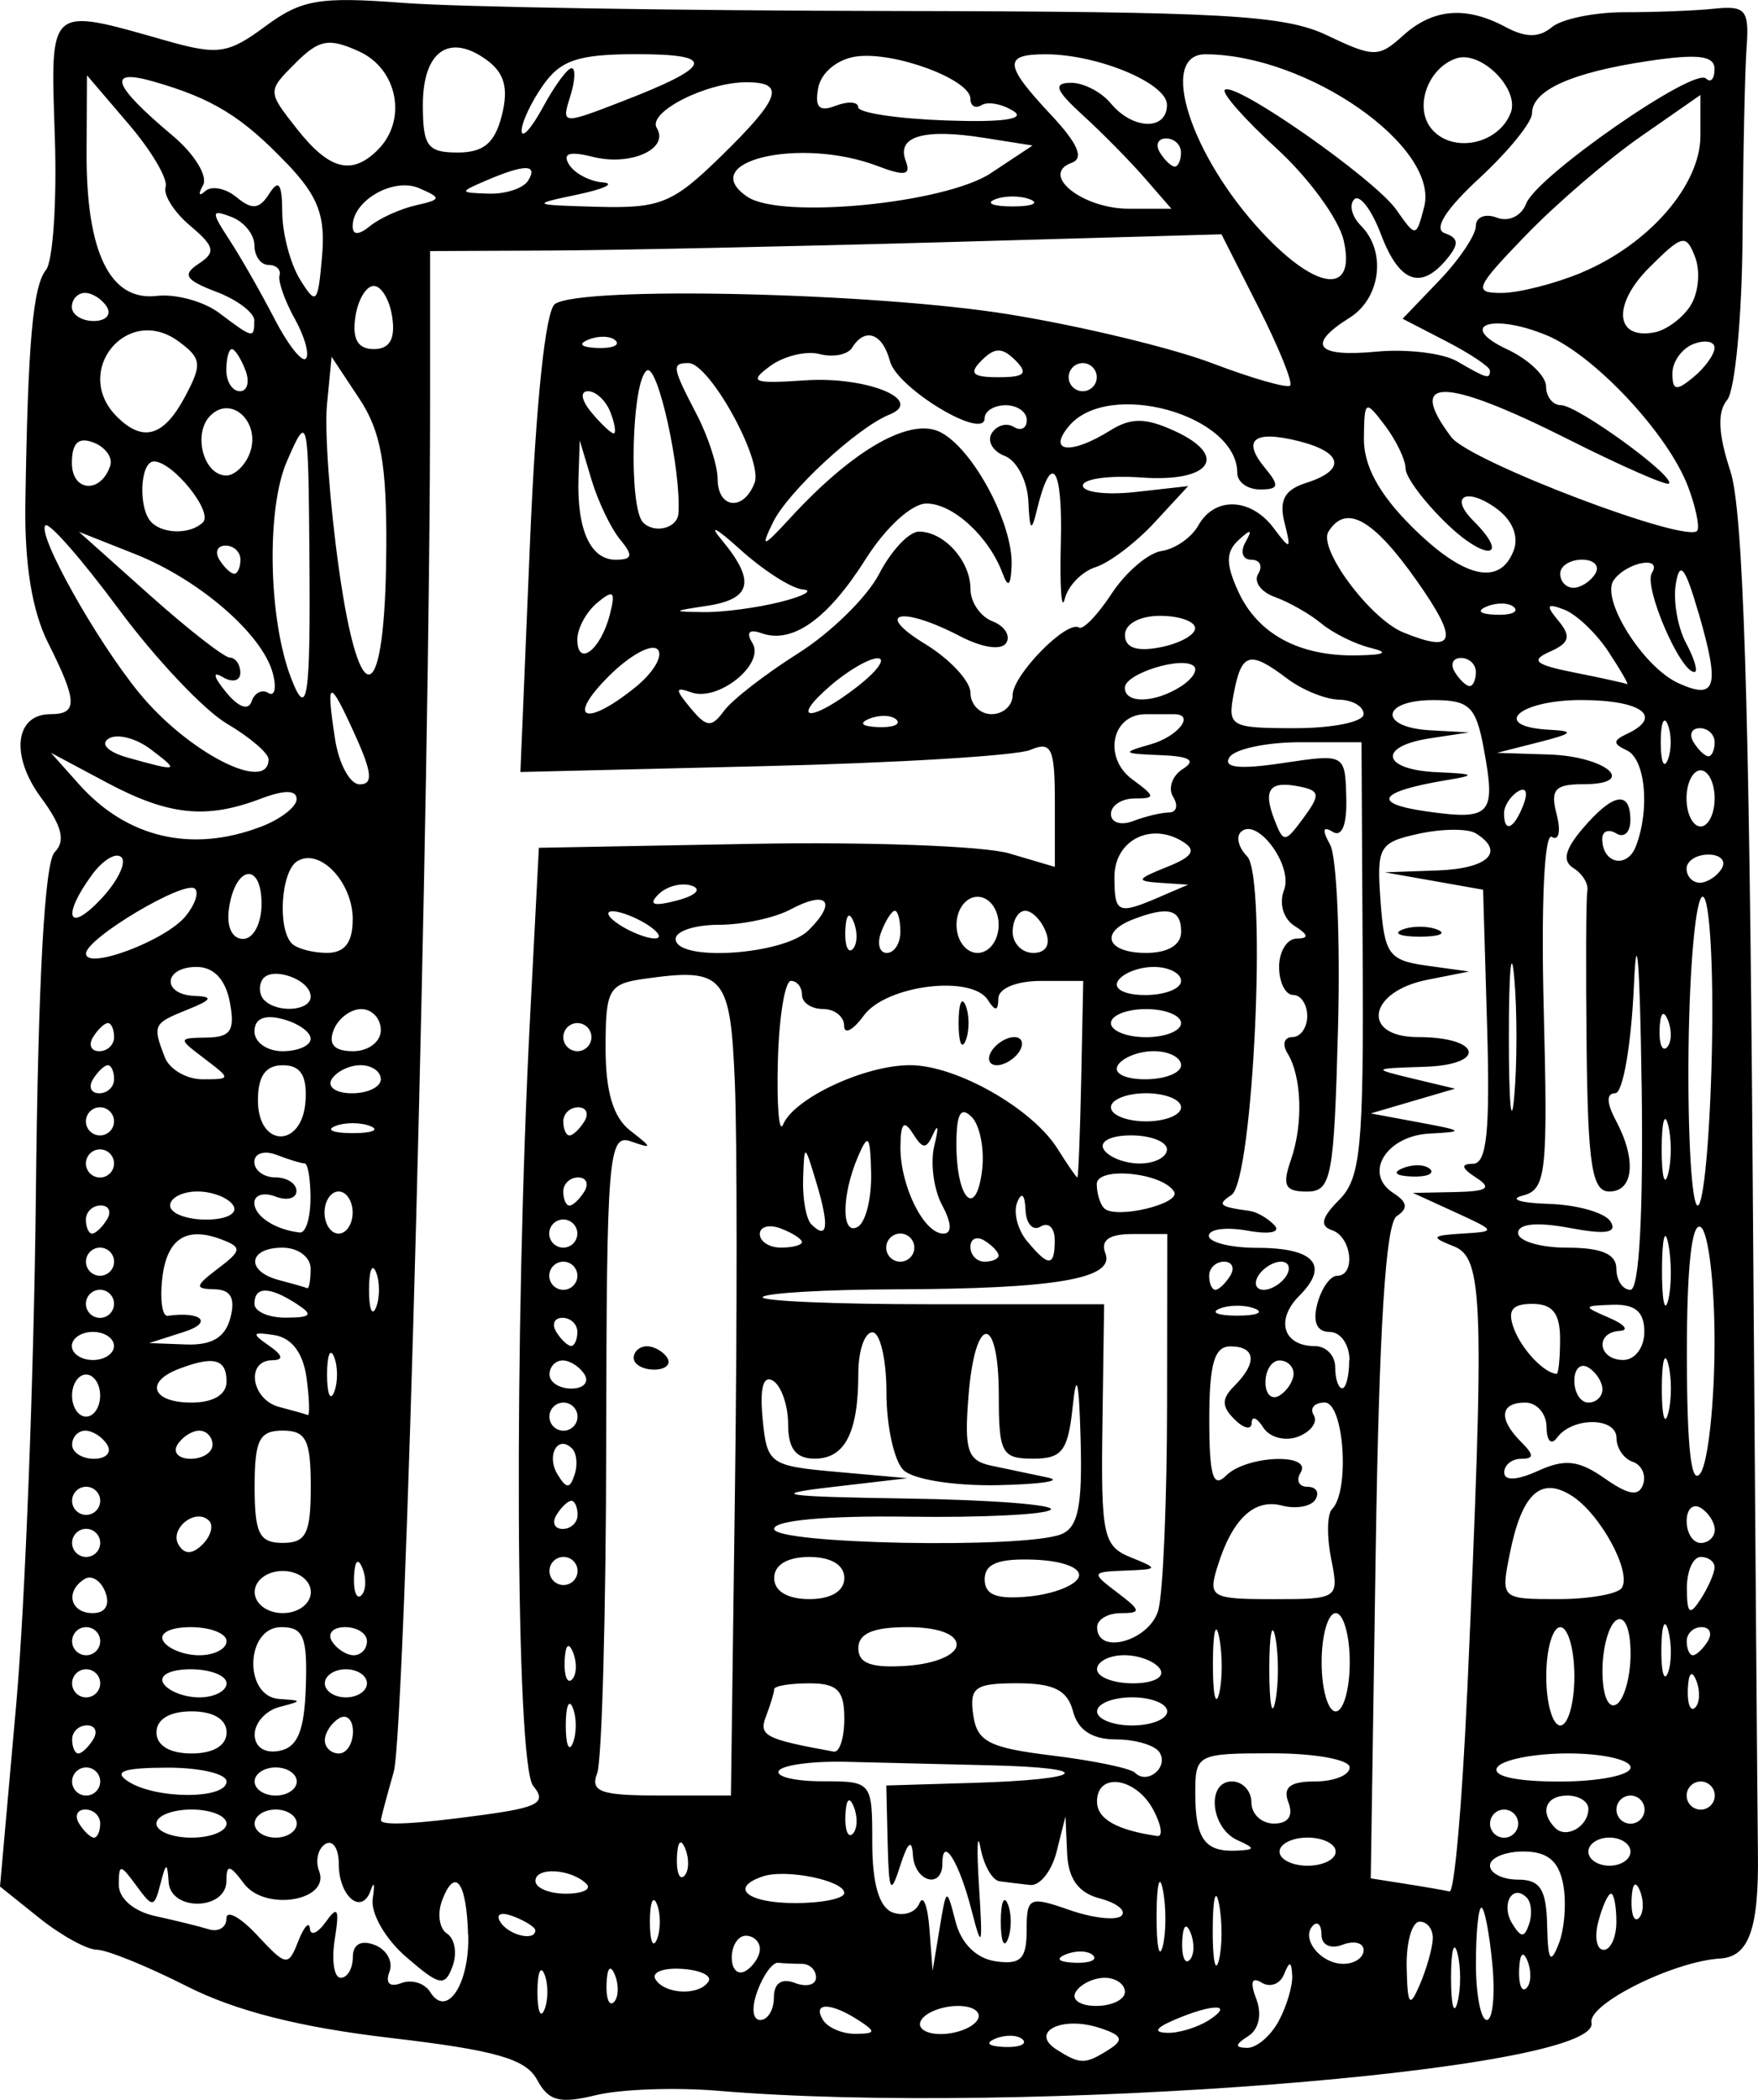 <?xml version="1.0" encoding="UTF-8" standalone="no"?>
<!-- Created with Inkscape (http://www.inkscape.org/) -->

<svg
   width="33.13mm"
   height="39.567mm"
   viewBox="0 0 33.13 39.567"
   version="1.1"
   id="svg997"
   inkscape:version="1.1 (c4e8f9ed74, 2021-05-24)"
   sodipodi:docname="ornatef3.svg"
   xmlns:inkscape="http://www.inkscape.org/namespaces/inkscape"
   xmlns:sodipodi="http://sodipodi.sourceforge.net/DTD/sodipodi-0.dtd"
   xmlns="http://www.w3.org/2000/svg"
   xmlns:svg="http://www.w3.org/2000/svg">
  <sodipodi:namedview
     id="namedview999"
     pagecolor="#ffffff"
     bordercolor="#666666"
     borderopacity="1.0"
     inkscape:pageshadow="2"
     inkscape:pageopacity="0.0"
     inkscape:pagecheckerboard="0"
     inkscape:document-units="mm"
     showgrid="false"
     inkscape:zoom="1.5385816"
     inkscape:cx="-169.31179"
     inkscape:cy="100.41716"
     inkscape:window-width="2506"
     inkscape:window-height="1403"
     inkscape:window-x="1974"
     inkscape:window-y="0"
     inkscape:window-maximized="1"
     inkscape:current-layer="layer1" />
  <defs
     id="defs994" />
  <g
     inkscape:label="Layer 1"
     inkscape:groupmode="layer"
     id="layer1"
     transform="translate(-144.475,-161.597)">
    <path
       style="fill:#000000;stroke-width:0.265"
       d="m 154.596,200.786 c -0.211,-0.393 -0.78,-0.556 -2.76,-0.788 -1.71,-0.2 -2.919,-0.507 -3.845,-0.976 -0.743,-0.377 -1.504,-0.685 -1.69,-0.686 -0.187,-7.9e-4 -0.674,-0.269 -1.083,-0.596 l -0.743,-0.595 0.306,-3.439 c 0.168,-1.891 0.334,-6.211 0.37,-9.6 0.042,-4.027 0.164,-6.262 0.354,-6.451 0.21,-0.21 0.139,-0.494 -0.257,-1.029 -0.582,-0.787 -0.493,-1.572 0.178,-1.572 0.518,0 0.51,-0.239 -0.047,-1.348 -0.3,-0.597 -0.443,-1.48 -0.426,-2.62 0.046,-3.025 0.141,-4.094 0.388,-4.402 0.133,-0.166 0.208,-1.297 0.167,-2.514 -0.083,-2.491 -0.14,-2.442 2.084,-1.811 0.993,0.282 1.176,0.256 1.884,-0.267 0.683,-0.505 1.017,-0.561 2.604,-0.44 1.001,0.077 5.117,0.145 9.145,0.152 6.314,0.011 7.454,0.074 8.262,0.46 0.877,0.418 0.97,0.419 1.428,0.004 0.565,-0.511 1.186,-0.563 1.937,-0.16 0.375,0.201 0.628,0.201 0.869,3.6e-4 0.187,-0.155 0.805,-0.282 1.372,-0.281 0.567,6.6e-4 1.329,-0.029 1.693,-0.067 0.584,-0.06 0.655,0.025 0.604,0.726 -0.032,0.437 -0.066,2.037 -0.076,3.557 -0.01,1.52 -0.141,2.911 -0.291,3.091 -0.188,0.226 -0.169,0.64 0.061,1.338 0.242,0.734 0.356,4.296 0.419,13.049 0.048,6.621 0.093,12.455 0.1,12.965 0.021,1.451 -0.166,1.982 -0.71,2.015 -0.883,0.053 -2.499,0.859 -2.426,1.209 0.189,0.912 -10.752,1.765 -16.466,1.283 -0.8,-0.067 -1.834,-0.03 -2.297,0.083 -0.682,0.167 -0.892,0.112 -1.107,-0.29 z m 10.781,-0.572 c 0.287,-0.182 0.245,-0.27 -0.196,-0.41 -0.709,-0.225 -1.308,0.088 -0.793,0.414 0.447,0.283 0.536,0.283 0.989,-0.004 z m -1.628,-0.185 c -0.088,-0.088 -0.316,-0.097 -0.507,-0.021 -0.211,0.085 -0.148,0.147 0.16,0.16 0.279,0.011 0.435,-0.051 0.347,-0.139 z m 4.825,-0.352 c 0.151,-0.281 0.265,-0.668 0.253,-0.86 -0.016,-0.269 -0.051,-0.272 -0.155,-0.016 -0.074,0.183 -0.263,0.253 -0.421,0.155 -0.188,-0.116 -0.223,-0.01 -0.101,0.308 0.111,0.29 0.05,0.572 -0.153,0.701 -0.251,0.159 -0.256,0.217 -0.018,0.22 0.177,0.002 0.445,-0.226 0.595,-0.508 z m -7.928,-0.017 c -0.518,-0.335 -0.868,-0.335 -0.661,0 0.09,0.146 0.365,0.263 0.611,0.261 0.386,-0.003 0.393,-0.04 0.051,-0.261 z m 2.249,0 c 0.09,-0.146 -0.075,-0.265 -0.366,-0.265 -0.291,0 -0.603,0.119 -0.693,0.265 -0.09,0.146 0.075,0.265 0.366,0.265 0.291,0 0.603,-0.119 0.693,-0.265 z m 4.366,0 c 0.484,-0.313 0.066,-0.313 -0.661,0 -0.349,0.15 -0.394,0.232 -0.132,0.242 0.218,0.008 0.575,-0.101 0.794,-0.242 z m -12.525,-0.86 c -0.073,-0.182 -0.133,-0.033 -0.133,0.331 0,0.364 0.06,0.513 0.133,0.331 0.073,-0.182 0.073,-0.48 0,-0.661 z m 4.323,0.435 c 0,-0.269 0.146,-0.369 0.397,-0.273 0.218,0.084 0.397,0.037 0.397,-0.104 0,-0.141 -0.119,-0.256 -0.265,-0.256 -0.146,0 -0.348,-0.009 -0.45,-0.02 -0.102,-0.011 -0.277,0.227 -0.388,0.529 -0.117,0.317 -0.095,0.549 0.053,0.549 0.141,0 0.256,-0.191 0.256,-0.425 z m 12.882,-0.832 c -0.067,-0.255 -0.121,-0.046 -0.121,0.463 0,0.509 0.054,0.718 0.121,0.463 0.067,-0.255 0.067,-0.671 0,-0.926 z m 0.657,0.198 c -0.056,-0.582 -0.148,-1.058 -0.205,-1.058 -0.058,0 -0.104,0.476 -0.104,1.058 0,0.582 0.092,1.058 0.205,1.058 0.113,0 0.16,-0.476 0.104,-1.058 z m -19.302,-0.544 c -0.028,-1 -0.244,-1.291 -0.487,-0.658 -0.097,0.254 -0.057,0.539 0.09,0.633 0.147,0.094 0.194,0.371 0.105,0.614 -0.144,0.393 -0.242,0.374 -0.872,-0.171 -0.397,-0.342 -0.676,-0.829 -0.633,-1.104 0.042,-0.27 0.025,-0.34 -0.037,-0.157 -0.166,0.484 -0.603,0.124 -0.603,-0.497 0,-0.291 -0.114,-0.459 -0.253,-0.373 -0.139,0.086 -0.192,0.316 -0.117,0.51 0.215,0.561 -1.02,0.767 -1.416,0.236 -0.268,-0.36 -0.331,-0.369 -0.331,-0.052 0,0.558 -1.051,0.581 -1.089,0.024 -0.026,-0.382 -0.049,-0.377 -0.155,0.035 -0.117,0.451 -0.146,0.453 -0.454,0.031 -0.302,-0.412 -0.33,-0.414 -0.33,-0.013 0,0.256 0.284,0.499 0.683,0.586 0.376,0.082 0.832,0.194 1.014,0.25 0.182,0.056 0.331,-0.036 0.331,-0.204 0,-0.168 0.26,-0.027 0.578,0.314 0.55,0.591 0.587,0.596 0.775,0.116 0.109,-0.277 0.208,-0.385 0.22,-0.239 0.013,0.146 0.149,0.086 0.304,-0.132 0.22,-0.31 0.256,-0.238 0.165,0.331 -0.064,0.4 -0.014,0.728 0.112,0.728 0.125,-2e-5 0.228,-0.175 0.228,-0.389 0,-0.243 0.154,-0.329 0.412,-0.23 0.227,0.087 0.352,0.315 0.278,0.507 -0.082,0.213 0.005,0.296 0.223,0.212 0.196,-0.075 0.442,8e-4 0.546,0.169 0.31,0.502 0.742,-0.149 0.716,-1.078 z m 2.769,0.759 c -0.085,-0.211 -0.147,-0.148 -0.16,0.16 -0.011,0.279 0.051,0.435 0.139,0.347 0.088,-0.088 0.097,-0.316 0.021,-0.507 z m 9.609,0.314 c 0,-0.146 -0.172,-0.265 -0.381,-0.265 -0.21,0 -0.455,0.119 -0.545,0.265 -0.09,0.146 0.082,0.265 0.381,0.265 0.3,0 0.545,-0.119 0.545,-0.265 z m 5.802,-0.992 c 0.01,-0.182 -0.1,-0.331 -0.246,-0.331 -0.146,0 -0.256,0.387 -0.246,0.86 0.016,0.721 0.055,0.774 0.246,0.331 0.125,-0.291 0.236,-0.678 0.246,-0.86 z m -13.648,0.794 c 0.067,-0.109 -0.163,-0.216 -0.512,-0.236 -0.349,-0.021 -0.569,0.068 -0.488,0.198 0.178,0.287 0.831,0.312 1,0.038 z m 15.435,-0.38 c -0.085,-0.211 -0.147,-0.148 -0.16,0.16 -0.011,0.279 0.051,0.435 0.139,0.347 0.088,-0.088 0.097,-0.316 0.021,-0.507 z m -14.468,-0.231 c 0,-0.137 -0.119,-0.249 -0.265,-0.249 -0.146,0 -0.265,0.186 -0.265,0.412 0,0.227 0.119,0.339 0.265,0.249 0.146,-0.09 0.265,-0.276 0.265,-0.412 z m 8.654,-0.841 c -0.063,-0.329 -0.117,-0.122 -0.12,0.46 -0.003,0.582 0.049,0.851 0.115,0.598 0.066,-0.253 0.069,-0.729 0.005,-1.058 z m -4.966,0.328 c 0.106,0.411 0.391,0.693 0.755,0.746 0.471,0.068 0.584,-0.045 0.584,-0.582 0,-0.628 0.047,-0.65 0.807,-0.385 0.444,0.155 0.885,0.203 0.981,0.108 0.095,-0.095 -0.089,-0.242 -0.41,-0.326 -0.403,-0.105 -0.593,-0.368 -0.615,-0.849 l -0.031,-0.697 -0.167,0.665 c -0.092,0.366 -0.316,0.648 -0.498,0.628 -0.182,-0.02 -0.442,-0.051 -0.578,-0.07 -0.136,-0.018 -0.297,-0.301 -0.358,-0.628 -0.061,-0.327 -0.074,0 -0.028,0.728 0.072,1.147 0.054,1.207 -0.14,0.45 -0.233,-0.911 -0.55,-1.423 -0.55,-0.891 0,0.499 -0.527,0.353 -0.556,-0.154 -0.018,-0.309 -0.097,-0.243 -0.238,0.198 -0.182,0.57 -0.215,0.511 -0.238,-0.423 l -0.026,-1.085 1.641,-0.049 c 2.127,-0.064 2.341,-0.284 0.321,-0.331 -0.861,-0.02 -2.083,-0.05 -2.714,-0.066 -0.632,-0.016 -1.205,0.06 -1.272,0.169 -0.068,0.109 0.3,0.198 0.818,0.198 0.936,0 0.942,0.007 0.942,1.162 0,0.766 0.13,1.212 0.38,1.308 0.209,0.08 0.438,0.004 0.508,-0.17 0.071,-0.174 0.156,0.041 0.189,0.478 l 0.06,0.794 0.131,-0.794 c 0.13,-0.785 0.133,-0.786 0.302,-0.132 z m 0.852,0 c 0,-0.364 0.06,-0.513 0.133,-0.331 0.073,0.182 0.073,0.48 0,0.661 -0.073,0.182 -0.133,0.033 -0.133,-0.331 z m 1.739,0.634 c -0.088,-0.088 -0.316,-0.097 -0.507,-0.021 -0.211,0.085 -0.148,0.147 0.16,0.16 0.279,0.011 0.435,-0.051 0.347,-0.139 z m 1.317,-1.226 c -0.063,-0.329 -0.117,-0.122 -0.12,0.46 -0.003,0.582 0.049,0.851 0.115,0.598 0.066,-0.253 0.069,-0.729 0.005,-1.058 z m 0.523,0.807 c -0.085,-0.211 -0.147,-0.148 -0.16,0.16 -0.011,0.279 0.051,0.435 0.139,0.347 0.088,-0.088 0.097,-0.316 0.021,-0.507 z m 3.259,0.323 c 0,-0.141 -0.179,-0.188 -0.397,-0.104 -0.225,0.086 -0.397,0.006 -0.397,-0.185 0,-0.185 -0.071,-0.266 -0.159,-0.178 -0.241,0.241 0.14,0.723 0.571,0.723 0.21,0 0.381,-0.115 0.381,-0.256 z m 3.76,-1.247 c -0.084,-0.437 -0.298,-0.614 -0.748,-0.614 -0.347,0 -0.631,0.119 -0.631,0.265 0,0.146 0.238,0.265 0.529,0.265 0.417,0 0.533,0.183 0.548,0.86 0.015,0.672 0.062,0.748 0.219,0.349 0.11,-0.281 0.147,-0.787 0.083,-1.124 z m -17.078,0.379 c -0.073,-0.182 -0.133,-0.033 -0.133,0.331 0,0.364 0.06,0.513 0.133,0.331 0.073,-0.182 0.073,-0.48 0,-0.661 z m 18.081,0.331 c 0,-0.291 -0.046,-0.529 -0.101,-0.529 -0.056,0 -0.164,0.238 -0.24,0.529 -0.076,0.291 -0.03,0.529 0.101,0.529 0.132,0 0.24,-0.238 0.24,-0.529 z m -20.373,0.161 c 0,-0.057 -0.185,-0.175 -0.411,-0.262 -0.235,-0.09 -0.342,-0.046 -0.249,0.104 0.155,0.251 0.66,0.372 0.66,0.158 z m 18.681,-0.618 c -0.269,-0.269 -0.491,0.136 -0.27,0.493 0.167,0.27 0.229,0.27 0.319,0.001 0.061,-0.184 0.04,-0.406 -0.048,-0.494 z m 2.138,-0.121 c -0.085,-0.211 -0.147,-0.148 -0.16,0.16 -0.011,0.279 0.051,0.435 0.139,0.347 0.088,-0.088 0.097,-0.316 0.021,-0.507 z m -14.997,0.036 c 0,-0.235 -1.095,-0.459 -1.531,-0.314 -0.644,0.215 -0.297,0.504 0.605,0.504 0.509,0 0.926,-0.085 0.926,-0.19 z m -4.858,-0.171 c -0.286,-0.286 -0.962,-0.326 -0.962,-0.057 0,0.133 0.258,0.241 0.573,0.241 0.315,0 0.49,-0.083 0.389,-0.184 z m 16.597,-3.586 c 0.331,-7.429 0.307,-8.21 -0.255,-8.43 -0.438,-0.172 -0.418,-0.203 0.158,-0.238 0.652,-0.04 0.65,-0.045 -0.132,-0.404 l -0.794,-0.363 0.794,-0.016 c 0.612,-0.012 0.703,-0.075 0.397,-0.272 -0.279,-0.181 -0.296,-0.258 -0.057,-0.261 0.259,-0.003 0.322,-0.62 0.265,-2.584 l -0.076,-2.58 -0.926,-0.164 -0.926,-0.164 0.992,-0.035 c 0.957,-0.034 1.285,-0.352 0.721,-0.7 -0.149,-0.092 -0.632,-0.088 -1.072,0.008 -0.753,0.165 -0.797,0.242 -0.721,1.276 0.073,0.999 0.153,1.11 0.874,1.21 l 0.794,0.11 -0.791,0.157 c -1.115,0.221 -1.251,1.079 -0.171,1.079 1.198,0 1.307,0.523 0.117,0.56 -0.986,0.031 -0.991,0.035 -0.214,0.222 l 0.794,0.19 -0.794,0.233 -0.794,0.233 0.926,0.172 c 0.826,0.153 0.847,0.175 0.19,0.207 -0.822,0.039 -1.262,0.752 -0.692,1.12 0.268,0.172 0.286,0.292 0.066,0.436 -0.209,0.137 -0.333,2.104 -0.397,6.339 l -0.093,6.14 0.661,0.104 c 0.364,0.057 0.735,0.122 0.824,0.143 0.09,0.022 0.238,-1.657 0.331,-3.731 z m -1.205,-9.904 c 0.191,-0.076 0.419,-0.067 0.507,0.021 0.088,0.088 -0.068,0.15 -0.347,0.139 -0.308,-0.013 -0.371,-0.075 -0.16,-0.16 z m -0.017,-4.492 c 0.182,-0.073 0.48,-0.073 0.661,0 0.182,0.073 0.033,0.133 -0.331,0.133 -0.364,0 -0.513,-0.06 -0.331,-0.133 z m -13.511,17.324 c -0.085,-0.211 -0.147,-0.148 -0.16,0.16 -0.011,0.279 0.051,0.435 0.139,0.347 0.088,-0.088 0.097,-0.316 0.021,-0.507 z m 12.255,0.05 c 0,-0.146 -0.238,-0.265 -0.529,-0.265 -0.291,0 -0.529,0.119 -0.529,0.265 0,0.146 0.238,0.265 0.529,0.265 0.291,0 0.529,-0.119 0.529,-0.265 z m 5.556,0 c 0,-0.146 -0.179,-0.265 -0.397,-0.265 -0.218,0 -0.397,0.119 -0.397,0.265 0,0.146 0.179,0.265 0.397,0.265 0.218,0 0.397,-0.119 0.397,-0.265 z m -7.408,-0.217 c -0.507,-0.23 -0.589,-1.106 -0.103,-1.106 0.202,0 0.367,0.179 0.367,0.397 0,0.218 0.191,0.397 0.425,0.397 0.269,0 0.369,-0.146 0.273,-0.397 -0.11,-0.287 0.029,-0.397 0.501,-0.397 0.359,0 0.653,-0.119 0.653,-0.265 0,-0.146 -0.655,-0.265 -1.455,-0.265 -1.421,0 -1.455,0.017 -1.455,0.75 0,0.859 0.179,1.11 0.772,1.084 0.362,-0.016 0.365,-0.043 0.022,-0.198 z m -21.431,-0.312 c 0,-0.146 -0.126,-0.265 -0.28,-0.265 -0.154,0 -0.207,0.119 -0.117,0.265 0.09,0.146 0.216,0.265 0.28,0.265 0.064,0 0.117,-0.119 0.117,-0.265 z m 2.381,0 c 0,-0.146 -0.298,-0.265 -0.661,-0.265 -0.364,0 -0.661,0.119 -0.661,0.265 0,0.146 0.298,0.265 0.661,0.265 0.364,0 0.661,-0.119 0.661,-0.265 z m 1.323,0 c 0,-0.146 -0.179,-0.265 -0.397,-0.265 -0.218,0 -0.397,0.119 -0.397,0.265 0,0.146 0.179,0.265 0.397,0.265 0.218,0 0.397,-0.119 0.397,-0.265 z m 10.499,-0.314 c -0.085,-0.211 -0.147,-0.148 -0.16,0.16 -0.011,0.279 0.051,0.435 0.139,0.347 0.088,-0.088 0.097,-0.316 0.021,-0.507 z m 5.64,0.05 c -0.325,-0.608 -1.058,-0.713 -1.058,-0.152 0,0.327 0.365,0.537 1.134,0.65 0.114,0.017 0.08,-0.207 -0.075,-0.498 z m 6.879,0.265 c 0,-0.146 -0.119,-0.265 -0.265,-0.265 -0.146,0 -0.265,0.119 -0.265,0.265 0,0.146 0.119,0.265 0.265,0.265 0.146,0 0.265,-0.119 0.265,-0.265 z m 1.323,-0.28 c 0,-0.137 -0.179,-0.249 -0.397,-0.249 -0.409,0 -0.526,0.312 -0.228,0.61 0.211,0.211 0.625,-0.028 0.625,-0.361 z m -20.804,0.112 c 1.022,-0.14 1.177,-0.232 0.919,-0.543 -0.335,-0.403 -0.367,-8.535 -0.058,-14.502 l 0.165,-3.175 4.002,-0.074 c 2.201,-0.041 4.389,0.04 4.862,0.18 l 0.86,0.254 v -1.2 c 0,-1.042 -0.061,-1.175 -0.463,-1.004 -0.255,0.108 -2.521,0.246 -5.036,0.306 l -4.573,0.11 0.18,-4.313 c 0.111,-2.649 0.293,-4.388 0.472,-4.507 0.511,-0.341 6.025,-0.215 8.56,0.197 1.346,0.218 3.065,0.632 3.821,0.919 0.755,0.287 1.418,0.477 1.473,0.422 0.055,-0.055 -0.214,-0.719 -0.597,-1.475 l -0.697,-1.375 -5.208,0.148 c -2.864,0.081 -6.22,0.152 -7.457,0.158 l -2.249,0.01 v 2.844 c 0,7.348 -0.47,25.064 -0.685,25.813 -0.133,0.462 -0.241,0.871 -0.241,0.908 0,0.111 0.646,0.078 1.95,-0.101 z m 21.863,-0.096 c 0,-0.146 -0.119,-0.265 -0.265,-0.265 -0.146,0 -0.265,0.119 -0.265,0.265 0,0.146 0.119,0.265 0.265,0.265 0.146,0 0.265,-0.119 0.265,-0.265 z m 1.323,-0.265 c 0,-0.146 -0.119,-0.265 -0.265,-0.265 -0.146,0 -0.265,0.119 -0.265,0.265 0,0.146 0.119,0.265 0.265,0.265 0.146,0 0.265,-0.119 0.265,-0.265 z m -30.427,-0.265 c 0,-0.146 -0.119,-0.265 -0.265,-0.265 -0.146,0 -0.265,0.119 -0.265,0.265 0,0.146 0.119,0.265 0.265,0.265 0.146,0 0.265,-0.119 0.265,-0.265 z m 2.381,0 c 0,-0.146 -0.506,-0.263 -1.124,-0.261 -0.824,0.003 -1.018,0.073 -0.728,0.261 0.522,0.338 1.852,0.338 1.852,0 z m 1.323,0 c 0,-0.146 -0.179,-0.265 -0.397,-0.265 -0.218,0 -0.397,0.119 -0.397,0.265 0,0.146 0.179,0.265 0.397,0.265 0.218,0 0.397,-0.119 0.397,-0.265 z m 8.258,-5.49 c 0.042,-3.165 0.041,-6.61 -0.001,-7.656 -0.084,-2.055 -0.202,-2.193 -1.709,-1.979 -0.671,0.095 -0.728,0.196 -0.728,1.301 0,0.827 0.143,1.309 0.463,1.558 0.426,0.331 0.426,0.348 0.01,0.203 -0.419,-0.146 -0.454,0.284 -0.461,5.662 -0.004,3.201 -0.081,6.01 -0.17,6.242 -0.135,0.353 0.059,0.423 1.179,0.423 h 1.341 z m -1.908,-2.491 c 0,-0.121 0.112,-0.22 0.249,-0.22 0.137,0 0.31,0.099 0.385,0.22 0.075,0.121 -0.037,0.22 -0.249,0.22 -0.212,0 -0.385,-0.099 -0.385,-0.22 z m 9.911,7.434 c -0.084,-0.135 -0.454,-0.246 -0.823,-0.246 -0.448,0 -0.717,-0.176 -0.809,-0.529 -0.105,-0.4 -0.361,-0.529 -1.052,-0.529 -0.796,0 -0.903,0.077 -0.829,0.595 0.072,0.506 0.297,0.621 1.491,0.767 0.773,0.094 1.475,0.24 1.558,0.324 0.232,0.232 0.637,-0.101 0.464,-0.381 z m 8.875,0.283 c 0,-0.146 -0.529,-0.265 -1.175,-0.265 -0.646,0 -1.249,0.119 -1.339,0.265 -0.101,0.163 0.35,0.265 1.175,0.265 0.736,0 1.339,-0.119 1.339,-0.265 z m -28.972,-0.529 c 0.09,-0.146 0.037,-0.265 -0.117,-0.265 -0.154,0 -0.28,0.119 -0.28,0.265 0,0.146 0.052,0.265 0.117,0.265 0.064,0 0.19,-0.119 0.28,-0.265 z m 2.514,-0.132 c 0,-0.247 -0.25,-0.397 -0.661,-0.397 -0.412,0 -0.661,0.15 -0.661,0.397 0,0.247 0.25,0.397 0.661,0.397 0.412,0 0.661,-0.15 0.661,-0.397 z m 1.493,-0.863 c 0.032,-0.937 -0.044,-1.121 -0.463,-1.121 -0.677,0 -0.714,1.309 -0.038,1.354 0.441,0.029 0.441,0.036 0,0.152 -0.255,0.067 -0.463,0.3 -0.463,0.518 0,0.235 0.188,0.361 0.463,0.308 0.346,-0.067 0.473,-0.371 0.501,-1.21 z m 0.888,0.848 c 0,-0.227 -0.119,-0.339 -0.265,-0.249 -0.146,0.09 -0.265,0.276 -0.265,0.412 0,0.137 0.119,0.249 0.265,0.249 0.146,0 0.265,-0.186 0.265,-0.412 z m 4.144,-0.447 c -0.073,-0.182 -0.133,-0.033 -0.133,0.331 0,0.364 0.06,0.513 0.133,0.331 0.073,-0.182 0.073,-0.48 0,-0.661 z m 5.116,0.198 c 0,-0.529 -0.132,-0.661 -0.661,-0.661 -0.364,0 -0.661,0.05 -0.661,0.111 0,0.061 -0.069,0.29 -0.153,0.508 -0.142,0.369 -0.021,0.432 1.277,0.668 0.109,0.02 0.198,-0.262 0.198,-0.625 z m 6.085,-0.132 c 0,-0.146 -0.298,-0.265 -0.661,-0.265 -0.364,0 -0.661,0.119 -0.661,0.265 0,0.146 0.298,0.265 0.661,0.265 0.364,0 0.661,-0.119 0.661,-0.265 z m 2.039,-1.389 c -0.063,-0.327 -0.115,-0.059 -0.115,0.595 0,0.655 0.052,0.923 0.115,0.595 0.063,-0.327 0.063,-0.863 0,-1.191 z m 5.634,0.728 c 0,-0.509 -0.119,-0.926 -0.265,-0.926 -0.146,0 -0.265,0.417 -0.265,0.926 0,0.509 0.119,0.926 0.265,0.926 0.146,0 0.265,-0.417 0.265,-0.926 z m -6.692,-0.725 c -0.063,-0.329 -0.117,-0.122 -0.12,0.46 -0.003,0.582 0.049,0.851 0.115,0.598 0.066,-0.253 0.069,-0.729 0.005,-1.058 z m 2.459,0.46 c 0,-0.509 -0.119,-0.926 -0.265,-0.926 -0.146,0 -0.265,0.417 -0.265,0.926 0,0.509 0.119,0.926 0.265,0.926 0.146,0 0.265,-0.417 0.265,-0.926 z m 5.292,-0.164 c 0,-0.462 -0.111,-0.725 -0.265,-0.63 -0.146,0.09 -0.265,0.521 -0.265,0.957 0,0.462 0.111,0.725 0.265,0.63 0.146,-0.09 0.265,-0.521 0.265,-0.957 z m 1.239,0.511 c -0.085,-0.211 -0.147,-0.148 -0.16,0.16 -0.011,0.279 0.051,0.435 0.139,0.347 0.088,-0.088 0.097,-0.316 0.021,-0.507 z m -30.079,0.05 c 0,-0.146 -0.119,-0.265 -0.265,-0.265 -0.146,0 -0.265,0.119 -0.265,0.265 0,0.146 0.119,0.265 0.265,0.265 0.146,0 0.265,-0.119 0.265,-0.265 z m 2.381,0 c 0,-0.146 -0.305,-0.265 -0.677,-0.265 -0.384,0 -0.606,0.115 -0.514,0.265 0.09,0.146 0.395,0.265 0.677,0.265 0.282,0 0.514,-0.119 0.514,-0.265 z m 2.646,0 c 0,-0.146 -0.179,-0.265 -0.397,-0.265 -0.218,0 -0.397,0.119 -0.397,0.265 0,0.146 0.179,0.265 0.397,0.265 0.218,0 0.397,-0.119 0.397,-0.265 z m 3.885,-0.579 c -0.085,-0.211 -0.147,-0.148 -0.16,0.16 -0.011,0.279 0.051,0.435 0.139,0.347 0.088,-0.088 0.097,-0.316 0.021,-0.507 z m 11.064,0.314 c -0.09,-0.146 -0.395,-0.265 -0.677,-0.265 -0.282,0 -0.514,0.119 -0.514,0.265 0,0.146 0.305,0.265 0.677,0.265 0.384,0 0.606,-0.115 0.514,-0.265 z m 9.576,-0.723 c -0.067,-0.257 -0.126,-0.111 -0.132,0.326 -0.005,0.437 0.05,0.647 0.122,0.468 0.072,-0.179 0.077,-0.536 0.01,-0.794 z m -13.413,0.26 c 3.2e-4,-0.202 -0.361,-0.331 -0.926,-0.331 -0.647,0 -0.926,0.12 -0.926,0.397 0,0.29 0.25,0.379 0.926,0.331 0.528,-0.038 0.926,-0.208 0.926,-0.397 z m -16.139,-0.066 c 0,-0.146 -0.119,-0.265 -0.265,-0.265 -0.146,0 -0.265,0.119 -0.265,0.265 0,0.146 0.119,0.265 0.265,0.265 0.146,0 0.265,-0.119 0.265,-0.265 z m 2.381,0 c 0,-0.146 -0.305,-0.265 -0.677,-0.265 -0.384,0 -0.606,0.115 -0.514,0.265 0.09,0.146 0.395,0.265 0.677,0.265 0.282,0 0.514,-0.119 0.514,-0.265 z m 2.646,0 c 0,-0.146 -0.186,-0.265 -0.412,-0.265 -0.227,0 -0.339,0.119 -0.249,0.265 0.09,0.146 0.276,0.265 0.412,0.265 0.137,0 0.249,-0.119 0.249,-0.265 z m 25.268,0 c 0.09,-0.146 0.037,-0.265 -0.117,-0.265 -0.154,0 -0.28,0.119 -0.28,0.265 0,0.146 0.052,0.265 0.117,0.265 0.064,0 0.19,-0.119 0.28,-0.265 z m -10.353,-0.595 c 0.088,-0.327 0.161,-2.054 0.163,-3.836 l 0.004,-3.241 h -0.653 c -0.446,0 -0.609,0.116 -0.513,0.364 0.183,0.478 -0.936,0.669 -3.966,0.678 -1.295,0.004 -2.416,0.068 -2.491,0.144 -0.075,0.075 1.342,0.137 3.148,0.137 l 3.285,-1.1e-4 -0.032,2.27 c -0.029,2.081 0.015,2.289 0.529,2.497 0.536,0.216 0.531,0.228 -0.1,0.252 -0.639,0.024 -0.644,0.038 -0.148,0.414 0.448,0.339 0.456,0.388 0.066,0.388 -0.246,0 -0.447,0.119 -0.447,0.265 0,0.54 0.999,0.255 1.156,-0.331 z m -19.845,-0.329 c -0.083,-0.217 -0.258,-0.329 -0.389,-0.249 -0.374,0.231 -0.276,0.644 0.152,0.644 0.236,0 0.329,-0.155 0.237,-0.395 z m 3.872,-0.002 c 0,-0.22 -0.235,-0.397 -0.529,-0.397 -0.294,0 -0.529,0.176 -0.529,0.397 0,0.22 0.235,0.397 0.529,0.397 0.294,0 0.529,-0.176 0.529,-0.397 z m 26.454,-0.463 c 0.002,-0.109 -0.115,-0.198 -0.261,-0.198 -0.146,0 -0.263,0.268 -0.261,0.595 0.003,0.481 0.053,0.519 0.261,0.198 0.141,-0.218 0.258,-0.486 0.261,-0.595 z m -25.48,0.017 c -0.085,-0.211 -0.147,-0.148 -0.16,0.16 -0.011,0.279 0.051,0.435 0.139,0.347 0.088,-0.088 0.097,-0.316 0.021,-0.507 z m 9.08,0.182 c 0,-0.247 -0.25,-0.397 -0.661,-0.397 -0.412,0 -0.661,0.15 -0.661,0.397 0,0.247 0.25,0.397 0.661,0.397 0.412,0 0.661,-0.15 0.661,-0.397 z m 4.419,-0.023 c 0.054,-0.167 -0.299,-0.302 -0.84,-0.323 -0.678,-0.025 -0.934,0.076 -0.934,0.37 0,0.297 0.226,0.383 0.84,0.323 0.462,-0.046 0.882,-0.212 0.934,-0.37 z m 4.755,-0.343 c -0.084,-0.419 -0.076,-0.839 0.017,-0.932 0.34,-0.34 0.226,-2.009 -0.137,-2.009 -0.195,0 -0.288,0.107 -0.208,0.237 0.081,0.13 -0.052,0.313 -0.294,0.406 -0.242,0.093 -0.537,0.016 -0.656,-0.171 -0.119,-0.187 -0.217,-0.227 -0.22,-0.088 -0.002,0.138 -0.147,0.108 -0.322,-0.066 -0.247,-0.247 -0.247,-0.388 0,-0.635 0.432,-0.432 0.399,-0.741 -0.079,-0.741 -0.302,0 -0.397,0.329 -0.397,1.376 0,1.07 0.071,1.305 0.318,1.058 0.383,-0.383 1.635,-0.43 1.402,-0.053 -0.09,0.146 -0.03,0.265 0.132,0.265 0.163,0 0.229,0.108 0.148,0.24 -0.082,0.132 -0.365,0.183 -0.629,0.114 -0.53,-0.139 -0.944,0.257 -1.223,1.168 -0.171,0.559 -0.106,0.595 1.059,0.595 1.227,0 1.24,-0.009 1.089,-0.763 z m 5.479,0.549 c 0.188,-0.304 -0.414,-1.403 -0.953,-1.739 -0.582,-0.363 -0.934,-0.029 -1.16,1.101 -0.169,0.847 -0.165,0.852 0.905,0.852 0.592,0 1.135,-0.096 1.208,-0.213 z m -19.68,-0.316 c 0,-0.146 -0.119,-0.265 -0.265,-0.265 -0.146,0 -0.265,0.119 -0.265,0.265 0,0.146 0.119,0.265 0.265,0.265 0.146,0 0.265,-0.119 0.265,-0.265 z m -8.996,-0.529 c 0,-0.146 -0.119,-0.265 -0.265,-0.265 -0.146,0 -0.265,0.119 -0.265,0.265 0,0.146 0.119,0.265 0.265,0.265 0.146,0 0.265,-0.119 0.265,-0.265 z m 2.05,-0.419 c -0.252,-0.252 -0.758,0.156 -0.57,0.46 0.112,0.181 0.26,0.176 0.45,-0.014 0.156,-0.156 0.21,-0.357 0.12,-0.446 z m 1.918,-0.639 c 0,-0.882 -0.088,-1.058 -0.529,-1.058 -0.441,0 -0.529,0.176 -0.529,1.058 0,0.882 0.088,1.058 0.529,1.058 0.441,0 0.529,-0.176 0.529,-1.058 z m 14.134,0.898 c 0.326,-0.125 0.409,-0.52 0.374,-1.786 -0.03,-1.114 -0.077,-1.313 -0.148,-0.633 -0.089,0.847 -0.198,0.992 -0.749,0.992 -0.589,0 -0.645,-0.105 -0.645,-1.191 0,-1.552 -0.448,-1.544 -0.571,0.011 -0.082,1.032 -0.02,1.217 0.436,1.313 0.293,0.061 0.77,0.161 1.061,0.223 0.291,0.062 -0.132,0.126 -0.939,0.143 -0.83,0.017 -1.606,-0.107 -1.786,-0.287 -0.175,-0.175 -0.318,-0.829 -0.318,-1.455 0,-0.626 -0.119,-1.138 -0.265,-1.138 -0.146,0 -0.265,0.347 -0.265,0.772 0,1.116 -0.252,1.609 -0.822,1.609 -0.355,0 -0.501,-0.189 -0.501,-0.646 0,-0.355 -0.128,-0.725 -0.283,-0.821 -0.185,-0.115 -0.254,0.131 -0.198,0.712 0.082,0.858 0.128,0.891 1.408,1.005 l 1.323,0.118 -1.455,0.17 c -1.176,0.137 -0.901,0.178 1.433,0.213 1.589,0.024 2.813,0.118 2.721,0.21 -0.092,0.092 -1.302,0.152 -2.69,0.132 -1.529,-0.021 -2.523,0.069 -2.523,0.23 0,0.287 4.69,0.377 5.402,0.104 z m 12.325,-0.088 c 0,-0.137 -0.119,-0.323 -0.265,-0.412 -0.146,-0.09 -0.265,0.022 -0.265,0.249 0,0.227 0.119,0.412 0.265,0.412 0.146,0 0.265,-0.112 0.265,-0.249 z m -21.431,-0.28 c 0,-0.146 -0.052,-0.265 -0.117,-0.265 -0.064,0 -0.19,0.119 -0.28,0.265 -0.09,0.146 -0.037,0.265 0.117,0.265 0.154,0 0.28,-0.119 0.28,-0.265 z m -8.996,-0.265 c 0,-0.146 -0.119,-0.265 -0.265,-0.265 -0.146,0 -0.265,0.119 -0.265,0.265 0,0.146 0.119,0.265 0.265,0.265 0.146,0 0.265,-0.119 0.265,-0.265 z m 28.879,-0.736 c -0.167,-0.056 -0.304,-0.257 -0.304,-0.447 0,-0.397 -0.83,-0.402 -1.12,-0.007 -0.11,0.149 -0.196,0.063 -0.198,-0.198 -0.002,-0.255 -0.183,-0.463 -0.401,-0.463 -0.478,0 -0.511,0.309 -0.079,0.741 0.247,0.247 0.247,0.318 0,0.318 -0.175,0 -0.318,0.117 -0.318,0.259 0,0.16 0.243,0.148 0.638,-0.032 0.505,-0.23 0.766,-0.201 1.255,0.142 0.452,0.317 0.646,0.346 0.725,0.111 0.059,-0.177 -0.03,-0.367 -0.197,-0.423 z m -19.988,-0.25 c -0.269,-0.269 -0.491,0.136 -0.27,0.493 0.167,0.27 0.229,0.27 0.319,0.001 0.061,-0.184 0.04,-0.406 -0.048,-0.494 z m 21.532,-1.974 c 0.002,-1.119 -0.115,-2.108 -0.261,-2.198 -0.17,-0.105 -0.263,0.768 -0.261,2.432 0.003,1.773 0.085,2.47 0.261,2.198 0.141,-0.218 0.258,-1.313 0.261,-2.432 z m -30.291,1.903 c -0.09,-0.146 -0.276,-0.265 -0.412,-0.265 -0.137,0 -0.249,0.119 -0.249,0.265 0,0.146 0.186,0.265 0.412,0.265 0.227,0 0.339,-0.119 0.249,-0.265 z m 1.984,0 c 0,-0.146 -0.112,-0.265 -0.249,-0.265 -0.137,0 -0.323,0.119 -0.412,0.265 -0.09,0.146 0.022,0.265 0.249,0.265 0.227,0 0.412,-0.119 0.412,-0.265 z m 6.879,-0.529 c 0,-0.146 -0.119,-0.265 -0.265,-0.265 -0.146,0 -0.265,0.119 -0.265,0.265 0,0.146 0.119,0.265 0.265,0.265 0.146,0 0.265,-0.119 0.265,-0.265 z m 20.555,-0.992 c -0.067,-0.255 -0.121,-0.046 -0.121,0.463 0,0.509 0.054,0.718 0.121,0.463 0.067,-0.255 0.067,-0.671 0,-0.926 z m -29.551,0.595 c 0,-0.218 -0.119,-0.397 -0.265,-0.397 -0.146,0 -0.265,0.179 -0.265,0.397 0,0.218 0.119,0.397 0.265,0.397 0.146,0 0.265,-0.179 0.265,-0.397 z m 3.89,-0.331 c -0.063,-0.468 -0.278,-0.756 -0.604,-0.808 -0.422,-0.067 -0.441,-0.035 -0.11,0.194 0.268,0.186 0.29,0.276 0.066,0.279 -0.505,0.006 -0.394,0.742 0.132,0.88 0.255,0.067 0.497,0.135 0.538,0.152 0.041,0.017 0.031,-0.297 -0.022,-0.697 z m -1.508,0.066 c 0,-0.427 -0.242,-0.49 -0.904,-0.236 -0.644,0.247 -0.496,0.633 0.243,0.633 0.412,0 0.661,-0.15 0.661,-0.397 z m 2.027,-0.463 c -0.073,-0.182 -0.133,-0.033 -0.133,0.331 0,0.364 0.06,0.513 0.133,0.331 0.073,-0.182 0.073,-0.48 0,-0.661 z m 18.081,0.315 c 0,-0.137 -0.119,-0.249 -0.265,-0.249 -0.146,0 -0.265,0.186 -0.265,0.412 0,0.227 0.119,0.339 0.265,0.249 0.146,-0.09 0.265,-0.276 0.265,-0.412 z m 5.821,0.296 c 0,-0.137 -0.119,-0.323 -0.265,-0.412 -0.146,-0.09 -0.265,0.022 -0.265,0.249 0,0.227 0.119,0.412 0.265,0.412 0.146,0 0.265,-0.112 0.265,-0.249 z m -19.182,-0.28 c -0.09,-0.146 -0.276,-0.265 -0.412,-0.265 -0.137,0 -0.249,0.119 -0.249,0.265 0,0.146 0.186,0.265 0.412,0.265 0.227,0 0.339,-0.119 0.249,-0.265 z M 169.906,187.224 c 0,-0.291 -0.167,-0.529 -0.372,-0.529 -0.242,0 -0.324,-0.185 -0.234,-0.529 0.076,-0.291 0.244,-0.529 0.372,-0.529 0.358,0 0.277,-0.735 -0.095,-0.859 -0.236,-0.079 -0.197,-0.24 0.136,-0.573 0.404,-0.404 0.461,-0.99 0.442,-4.543 l -0.022,-4.079 h -1.157 c -0.636,0 -1.236,0.128 -1.333,0.285 -0.122,0.197 0.188,0.23 1.002,0.108 1.176,-0.176 1.178,-0.175 1.201,0.646 0.015,0.516 -0.081,0.758 -0.257,0.649 -0.185,-0.115 -0.202,-0.034 -0.049,0.239 0.128,0.227 0.195,1.791 0.15,3.476 -0.075,2.813 -0.124,3.064 -0.589,3.064 -0.41,0 -0.467,-0.113 -0.299,-0.595 0.236,-0.679 0.207,-1.573 -0.066,-2.015 -0.102,-0.165 -0.06,-0.301 0.094,-0.301 0.154,0 0.28,-0.179 0.28,-0.397 0,-0.218 -0.119,-0.397 -0.265,-0.397 -0.146,0 -0.265,-0.238 -0.265,-0.529 0,-0.291 0.149,-0.531 0.331,-0.533 0.236,-0.003 0.225,-0.071 -0.039,-0.238 -0.212,-0.134 -0.297,-0.423 -0.199,-0.677 0.177,-0.462 -0.517,-1.391 -0.816,-1.092 -0.092,0.092 -0.038,0.298 0.12,0.457 0.38,0.38 0.116,6.109 -0.294,6.38 -0.278,0.184 -0.234,0.223 0.345,0.302 0.133,0.018 0.342,0.139 0.463,0.268 0.127,0.135 -0.09,0.178 -0.507,0.103 -0.4,-0.072 -0.728,-0.029 -0.728,0.096 0,0.125 0.41,0.228 0.91,0.228 1.08,0 1.369,0.329 0.795,0.903 -0.457,0.457 -0.304,0.949 0.295,0.949 0.21,0 0.381,0.179 0.381,0.397 0,0.218 0.059,0.397 0.132,0.397 0.073,0 0.132,-0.238 0.132,-0.529 z m 3.969,-0.397 c 0,-0.482 -0.142,-0.661 -0.521,-0.661 -0.385,0 -0.476,0.121 -0.35,0.463 0.144,0.391 0.567,0.841 0.805,0.856 0.036,0.002 0.066,-0.294 0.066,-0.657 z m -27.252,0.132 c 0,-0.146 -0.179,-0.265 -0.397,-0.265 -0.218,0 -0.397,0.119 -0.397,0.265 0,0.146 0.179,0.265 0.397,0.265 0.218,0 0.397,-0.119 0.397,-0.265 z m 28.84,-0.265 c 0,-0.378 -0.17,-0.524 -0.595,-0.511 -0.568,0.018 -0.571,0.029 -0.066,0.246 0.291,0.125 0.38,0.236 0.198,0.246 -0.473,0.027 -0.41,0.548 0.066,0.548 0.22,0 0.397,-0.235 0.397,-0.529 z m -26.646,-0.265 c 0.097,-0.37 0.007,-0.532 -0.3,-0.538 -0.379,-0.007 -0.37,-0.06 0.065,-0.39 0.448,-0.339 0.456,-0.399 0.075,-0.546 -0.677,-0.26 -1.045,-0.015 -1.127,0.752 -0.042,0.39 0.005,0.697 0.104,0.684 0.64,-0.089 0.863,0.126 0.312,0.302 l -0.661,0.212 0.697,0.026 c 0.487,0.018 0.738,-0.133 0.835,-0.503 z m 6.538,0.265 c 0,-0.146 -0.126,-0.265 -0.28,-0.265 -0.154,0 -0.207,0.119 -0.117,0.265 0.09,0.146 0.216,0.265 0.28,0.265 0.064,0 0.117,-0.119 0.117,-0.265 z m -8.731,-0.529 c 0,-0.146 -0.119,-0.265 -0.265,-0.265 -0.146,0 -0.265,0.119 -0.265,0.265 0,0.146 0.119,0.265 0.265,0.265 0.146,0 0.265,-0.119 0.265,-0.265 z m 3.44,0 c -0.513,-0.332 -0.794,-0.332 -0.794,0 0,0.146 0.268,0.263 0.595,0.261 0.481,-0.003 0.519,-0.053 0.198,-0.261 z m 1.498,-0.595 c -0.073,-0.182 -0.133,-0.033 -0.133,0.331 0,0.364 0.06,0.513 0.133,0.331 0.073,-0.182 0.073,-0.48 0,-0.661 z m 16.56,0.685 c -0.182,-0.073 -0.48,-0.073 -0.661,0 -0.182,0.073 -0.033,0.133 0.331,0.133 0.364,0 0.513,-0.06 0.331,-0.133 z m 7.794,-1.211 c -0.063,-0.329 -0.117,-0.122 -0.12,0.46 -0.003,0.582 0.049,0.851 0.115,0.598 0.066,-0.253 0.069,-0.729 0.005,-1.058 z m -25.587,0.46 c 0,-0.22 -0.235,-0.397 -0.529,-0.397 -0.652,0 -0.7,0.446 -0.066,0.611 0.255,0.067 0.493,0.135 0.529,0.152 0.036,0.017 0.066,-0.148 0.066,-0.366 z m 5.027,0.132 c 0,-0.146 -0.119,-0.265 -0.265,-0.265 -0.146,0 -0.265,0.119 -0.265,0.265 0,0.146 0.119,0.265 0.265,0.265 0.146,0 0.265,-0.119 0.265,-0.265 z m 12.303,0 c 0.09,-0.146 0.037,-0.265 -0.117,-0.265 -0.154,0 -0.28,0.119 -0.28,0.265 0,0.146 0.052,0.265 0.117,0.265 0.064,0 0.19,-0.119 0.28,-0.265 z m 1.058,0 c 0.09,-0.146 0.044,-0.265 -0.101,-0.265 -0.146,0 -0.338,0.119 -0.428,0.265 -0.09,0.146 -0.044,0.265 0.101,0.265 0.146,0 0.338,-0.119 0.428,-0.265 z m 6.694,-3.638 c -0.03,-2.224 -0.092,-3.021 -0.143,-1.852 -0.05,1.128 -0.208,2.051 -0.353,2.051 -0.17,0 -0.166,0.18 0.011,0.512 0.393,0.735 0.338,1.34 -0.123,1.34 -0.325,0 -0.403,-0.492 -0.428,-2.712 -0.017,-1.492 -0.011,-2.82 0.014,-2.952 0.025,-0.132 -0.092,-0.325 -0.26,-0.429 -0.217,-0.134 -0.165,-0.352 0.177,-0.752 0.571,-0.667 0.894,-0.721 0.894,-0.151 0,0.227 -0.119,0.339 -0.265,0.249 -0.146,-0.09 -0.265,-0.044 -0.265,0.101 0,0.468 0.468,0.571 0.634,0.14 0.268,-0.699 0.179,-1.644 -0.171,-1.807 -0.265,-0.123 -0.265,-0.185 0,-0.309 0.7,-0.327 0.28,-0.639 -0.86,-0.639 -1.189,0 -1.722,0.501 -0.595,0.56 0.481,0.025 0.443,0.07 -0.198,0.233 l -0.794,0.202 0.977,0.031 c 1.083,0.035 1.694,0.56 0.651,0.56 -0.538,0 -0.626,0.1 -0.503,0.571 0.082,0.314 0.041,0.504 -0.091,0.422 -0.141,-0.087 -0.204,1.255 -0.153,3.243 0.079,3.104 0.046,3.402 -0.397,3.516 -0.266,0.069 -0.044,0.139 0.493,0.156 0.537,0.017 1.06,0.166 1.163,0.332 0.133,0.216 -0.088,0.25 -0.778,0.12 -0.61,-0.114 -0.964,-0.079 -0.964,0.096 0,0.152 0.417,0.277 0.926,0.277 0.647,0 0.926,0.12 0.926,0.397 0,0.218 0.119,0.397 0.265,0.397 0.167,0 0.245,-1.442 0.211,-3.903 z m -28.786,3.373 c 0,-0.146 -0.119,-0.265 -0.265,-0.265 -0.146,0 -0.265,0.119 -0.265,0.265 0,0.146 0.119,0.265 0.265,0.265 0.146,0 0.265,-0.119 0.265,-0.265 z m 15.081,-0.265 c 0,-0.146 -0.119,-0.265 -0.265,-0.265 -0.146,0 -0.265,0.119 -0.265,0.265 0,0.146 0.119,0.265 0.265,0.265 0.146,0 0.265,-0.119 0.265,-0.265 z m 1.587,0.148 c 0,-0.064 -0.119,-0.19 -0.265,-0.28 -0.146,-0.09 -0.265,-0.037 -0.265,0.117 0,0.154 0.119,0.28 0.265,0.28 0.146,0 0.265,-0.052 0.265,-0.117 z m 1.058,-0.296 c 0,-0.227 -0.119,-0.339 -0.265,-0.249 -0.146,0.09 -0.274,-0.052 -0.285,-0.315 -0.013,-0.293 -0.074,-0.347 -0.157,-0.139 -0.075,0.187 0.008,0.514 0.186,0.728 0.41,0.494 0.522,0.489 0.522,-0.025 z m -8.996,-0.117 c 0,-0.146 -0.119,-0.265 -0.265,-0.265 -0.146,0 -0.265,0.119 -0.265,0.265 0,0.146 0.119,0.265 0.265,0.265 0.146,0 0.265,-0.119 0.265,-0.265 z m 4.233,0.161 c 0,-0.057 -0.179,-0.173 -0.397,-0.256 -0.218,-0.084 -0.397,-0.037 -0.397,0.104 0,0.141 0.179,0.256 0.397,0.256 0.218,0 0.397,-0.047 0.397,-0.104 z m -13.097,-0.425 c 0.09,-0.146 0.037,-0.265 -0.117,-0.265 -0.154,0 -0.28,0.119 -0.28,0.265 0,0.146 0.052,0.265 0.117,0.265 0.064,0 0.19,-0.119 0.28,-0.265 z m 3.836,-0.397 c 0,-0.364 -0.05,-0.661 -0.111,-0.661 -0.061,0 -0.299,-0.072 -0.529,-0.161 -0.23,-0.088 -0.419,-0.029 -0.419,0.132 0,0.161 0.179,0.293 0.397,0.293 0.218,0 0.397,0.115 0.397,0.256 0,0.141 -0.179,0.188 -0.397,0.104 -0.218,-0.084 -0.397,-0.03 -0.397,0.119 0,0.252 0.397,0.51 0.86,0.559 0.109,0.011 0.198,-0.277 0.198,-0.641 z m 0.794,0.265 c 0,-0.218 -0.119,-0.397 -0.265,-0.397 -0.146,0 -0.265,0.179 -0.265,0.397 0,0.218 0.119,0.397 0.265,0.397 0.146,0 0.265,-0.179 0.265,-0.397 z m 8.745,-0.542 c -0.229,-0.766 -0.234,-0.768 -0.256,-0.097 -0.013,0.376 0.057,0.763 0.154,0.86 0.307,0.307 0.343,0.042 0.102,-0.763 z m 1.026,-0.201 c -0.016,-0.712 -0.054,-0.761 -0.246,-0.315 -0.317,0.738 -0.317,1.519 0,1.323 0.146,-0.09 0.256,-0.543 0.246,-1.008 z m 1.336,0.601 c -0.159,-0.297 -0.224,-0.803 -0.144,-1.124 0.08,-0.322 0.072,-0.423 -0.017,-0.225 -0.137,0.304 -0.197,0.304 -0.39,0 -0.167,-0.263 -0.23,-0.195 -0.233,0.252 -0.005,0.735 0.44,1.636 0.808,1.636 0.169,0 0.16,-0.196 -0.024,-0.539 z m -13.356,0.01 c -0.09,-0.146 -0.395,-0.265 -0.677,-0.265 -0.282,0 -0.514,0.119 -0.514,0.265 0,0.146 0.305,0.265 0.677,0.265 0.384,0 0.606,-0.115 0.514,-0.265 z m 17.728,-0.263 c -0.222,-0.36 -1.456,-0.479 -1.456,-0.141 0,0.174 0.062,0.378 0.139,0.455 0.213,0.213 1.46,-0.084 1.318,-0.314 z m -11.113,-0.001 c 0.09,-0.146 0.037,-0.265 -0.117,-0.265 -0.154,0 -0.28,0.119 -0.28,0.265 0,0.146 0.052,0.265 0.117,0.265 0.064,0 0.19,-0.119 0.28,-0.265 z m 7.297,-1.408 c -0.204,-0.204 -0.285,-0.057 -0.285,0.517 0,1.044 0.371,1.418 0.484,0.487 0.048,-0.395 -0.042,-0.847 -0.198,-1.004 z m 13.952,-1.238 c 0.035,-1.601 -0.043,-2.91 -0.173,-2.91 -0.13,0 -0.25,1.31 -0.267,2.91 -0.017,1.601 0.061,2.91 0.173,2.91 0.112,0 0.233,-1.31 0.267,-2.91 z m -0.825,1.389 c -0.067,-0.255 -0.121,-0.046 -0.121,0.463 0,0.509 0.054,0.718 0.121,0.463 0.067,-0.255 0.067,-0.671 0,-0.926 z m -29.287,0.728 c 0,-0.146 -0.119,-0.265 -0.265,-0.265 -0.146,0 -0.265,0.119 -0.265,0.265 0,0.146 0.119,0.265 0.265,0.265 0.146,0 0.265,-0.119 0.265,-0.265 z m 18.227,-1.587 0.038,-1.852 h -0.798 c -0.46,0 -0.8,0.14 -0.802,0.331 -0.003,0.24 -0.057,0.248 -0.198,0.027 -0.308,-0.481 -1.919,-0.278 -2.337,0.294 -0.204,0.279 -0.371,0.366 -0.371,0.192 0,-0.173 -0.179,-0.315 -0.397,-0.315 -0.218,0 -0.397,-0.119 -0.397,-0.265 0,-0.146 -0.093,-0.265 -0.208,-0.265 -0.114,0 -0.226,0.685 -0.247,1.521 -0.022,0.837 0.023,1.37 0.099,1.185 0.204,-0.494 1.541,-1.119 2.393,-1.118 0.871,0.001 2.304,0.815 2.781,1.578 0.185,0.296 0.352,0.538 0.371,0.538 0.019,0 0.052,-0.833 0.073,-1.852 z m -1.691,-0.529 c 0.09,-0.146 0.283,-0.265 0.428,-0.265 0.146,0 0.191,0.119 0.101,0.265 -0.09,0.146 -0.283,0.265 -0.428,0.265 -0.146,0 -0.191,-0.119 -0.101,-0.265 z m -0.62,-0.529 c 0,-0.364 0.06,-0.513 0.133,-0.331 0.073,0.182 0.073,0.48 0,0.661 -0.073,0.182 -0.133,0.033 -0.133,-0.331 z m 3.927,2.381 c 0,-0.146 -0.305,-0.265 -0.677,-0.265 -0.384,0 -0.606,0.115 -0.514,0.265 0.09,0.146 0.395,0.265 0.677,0.265 0.282,0 0.514,-0.119 0.514,-0.265 z m 6.544,-3.241 c -0.056,-0.618 -0.101,-0.112 -0.101,1.124 0,1.237 0.046,1.743 0.101,1.124 0.056,-0.618 0.056,-1.631 0,-2.249 z m -26.387,2.712 c 0,-0.146 -0.119,-0.265 -0.265,-0.265 -0.146,0 -0.265,0.119 -0.265,0.265 0,0.146 0.119,0.265 0.265,0.265 0.146,0 0.265,-0.119 0.265,-0.265 z m 3.61,-0.397 c 0.027,-0.471 -0.097,-0.661 -0.43,-0.661 -0.323,0 -0.468,0.205 -0.468,0.661 0,0.907 0.846,0.907 0.898,-1.8e-4 z m 1.219,0.486 c -0.182,-0.073 -0.48,-0.073 -0.661,0 -0.182,0.073 -0.033,0.133 0.331,0.133 0.364,0 0.513,-0.06 0.331,-0.133 z m 4.035,-0.089 c 0.09,-0.146 0.037,-0.265 -0.117,-0.265 -0.154,0 -0.28,0.119 -0.28,0.265 0,0.146 0.052,0.265 0.117,0.265 0.064,0 0.19,-0.119 0.28,-0.265 z m 11.245,-0.265 c 0,-0.146 -0.298,-0.265 -0.661,-0.265 -0.364,0 -0.661,0.119 -0.661,0.265 0,0.146 0.298,0.265 0.661,0.265 0.364,0 0.661,-0.119 0.661,-0.265 z m -20.108,-0.529 c 0,-0.146 -0.052,-0.265 -0.117,-0.265 -0.064,0 -0.19,0.119 -0.28,0.265 -0.09,0.146 -0.037,0.265 0.117,0.265 0.154,0 0.28,-0.119 0.28,-0.265 z m 5.027,0 c 0,-0.146 -0.172,-0.265 -0.381,-0.265 -0.21,0 -0.455,0.119 -0.545,0.265 -0.09,0.146 0.082,0.265 0.381,0.265 0.3,0 0.545,-0.119 0.545,-0.265 z m -3.323,-0.388 c -0.504,-0.381 -0.503,-0.389 0.045,-0.397 0.452,-0.007 0.534,-0.135 0.432,-0.67 -0.082,-0.427 -0.303,-0.661 -0.625,-0.661 -0.629,0 -0.662,0.523 -0.035,0.546 0.355,0.013 0.324,0.073 -0.132,0.256 -0.654,0.263 -0.667,0.29 -0.435,0.896 0.088,0.23 0.409,0.419 0.712,0.419 0.542,0 0.542,-0.007 0.038,-0.388 z m 18.404,0.124 c 0,-0.146 -0.231,-0.265 -0.514,-0.265 -0.282,0 -0.587,0.119 -0.677,0.265 -0.093,0.15 0.13,0.265 0.514,0.265 0.372,0 0.677,-0.119 0.677,-0.265 z m -20.108,-0.529 c 0,-0.146 -0.052,-0.265 -0.117,-0.265 -0.064,0 -0.19,0.119 -0.28,0.265 -0.09,0.146 -0.037,0.265 0.117,0.265 0.154,0 0.28,-0.119 0.28,-0.265 z m 3.704,0.031 c 0,-0.129 -0.238,-0.296 -0.529,-0.372 -0.344,-0.09 -0.529,-0.008 -0.529,0.234 0,0.205 0.238,0.372 0.529,0.372 0.291,0 0.529,-0.105 0.529,-0.234 z m 1.323,-0.163 c 0,-0.218 -0.166,-0.397 -0.369,-0.397 -0.203,0 -0.437,0.179 -0.521,0.397 -0.104,0.27 0.014,0.397 0.369,0.397 0.287,0 0.521,-0.178 0.521,-0.397 z m 3.969,0.132 c 0,-0.146 -0.119,-0.265 -0.265,-0.265 -0.146,0 -0.265,0.119 -0.265,0.265 0,0.146 0.119,0.265 0.265,0.265 0.146,0 0.265,-0.119 0.265,-0.265 z m 20.289,-0.314 c -0.085,-0.211 -0.147,-0.148 -0.16,0.16 -0.011,0.279 0.051,0.435 0.139,0.347 0.088,-0.088 0.097,-0.316 0.021,-0.507 z m -9.177,0.05 c 0,-0.146 -0.298,-0.265 -0.661,-0.265 -0.364,0 -0.661,0.119 -0.661,0.265 0,0.146 0.298,0.265 0.661,0.265 0.364,0 0.661,-0.119 0.661,-0.265 z m -16.404,-0.501 c 0,-0.325 -0.745,-0.585 -0.91,-0.318 -0.073,0.119 -0.057,0.292 0.036,0.385 0.252,0.252 0.875,0.204 0.875,-0.067 z m 16.404,-0.293 c 0,-0.146 -0.231,-0.265 -0.514,-0.265 -0.282,0 -0.587,0.119 -0.677,0.265 -0.093,0.15 0.13,0.265 0.514,0.265 0.372,0 0.677,-0.119 0.677,-0.265 z m -18.763,-1.218 c 0.175,-0.211 0.256,-0.444 0.181,-0.519 -0.181,-0.181 -2.055,0.932 -2.055,1.22 0,0.318 1.492,-0.24 1.874,-0.701 z m 3.153,0.059 c 0,-0.705 -0.624,-1.359 -1.047,-1.098 -0.306,0.189 -0.376,1.274 -0.1,1.551 0.097,0.097 0.395,0.176 0.661,0.176 0.334,0 0.485,-0.195 0.485,-0.629 z m 8.593,0.201 c 0.544,-0.544 0.347,-0.76 -0.351,-0.387 -0.294,0.157 -0.899,0.286 -1.346,0.286 -0.446,0 -0.811,0.119 -0.811,0.265 0,0.438 2.039,0.305 2.507,-0.164 z m 0.849,-0.15 c -0.085,-0.211 -0.147,-0.148 -0.16,0.16 -0.011,0.279 0.051,0.435 0.139,0.347 0.088,-0.088 0.097,-0.316 0.021,-0.507 z m 0.878,0.182 c 0,-0.218 -0.047,-0.397 -0.104,-0.397 -0.057,0 -0.173,0.179 -0.256,0.397 -0.084,0.218 -0.037,0.397 0.104,0.397 0.141,0 0.256,-0.179 0.256,-0.397 z m 1.852,-0.132 c 0,-0.294 -0.176,-0.529 -0.397,-0.529 -0.22,0 -0.397,0.235 -0.397,0.529 0,0.294 0.176,0.529 0.397,0.529 0.22,0 0.397,-0.235 0.397,-0.529 z m 0.889,0.132 c -0.084,-0.218 -0.259,-0.397 -0.389,-0.397 -0.13,0 -0.236,0.179 -0.236,0.397 0,0.218 0.175,0.397 0.389,0.397 0.237,0 0.329,-0.155 0.236,-0.397 z m 2.55,0 c 0,-0.427 -0.242,-0.49 -0.904,-0.236 -0.644,0.247 -0.496,0.633 0.243,0.633 0.412,0 0.661,-0.15 0.661,-0.397 z m -17.33,-0.529 c 0,-0.796 -0.494,-0.726 -0.614,0.087 -0.05,0.342 0.057,0.575 0.265,0.575 0.196,0 0.349,-0.29 0.349,-0.661 z m 7.276,0.397 c -0.218,-0.141 -0.516,-0.256 -0.661,-0.256 -0.146,0 -0.086,0.115 0.132,0.256 0.218,0.141 0.516,0.256 0.661,0.256 0.146,0 0.086,-0.115 -0.132,-0.256 z m -9.917,-1.274 c -0.099,-0.099 -0.349,0.05 -0.556,0.333 -0.577,0.789 -0.445,1.115 0.181,0.444 0.306,-0.328 0.475,-0.678 0.375,-0.777 z m 10.747,0.536 c -0.191,-0.064 -0.473,0.01 -0.627,0.164 -0.196,0.196 -0.093,0.231 0.347,0.116 0.358,-0.094 0.478,-0.213 0.28,-0.28 z m 8.827,0.208 0.529,-0.227 -0.529,-0.035 c -0.461,-0.031 -0.445,-0.069 0.126,-0.297 0.49,-0.196 0.566,-0.316 0.301,-0.48 -0.606,-0.374 -1.287,-0.022 -1.287,0.665 0,0.691 0.061,0.718 0.86,0.375 z m 10.583,-0.529 c 0.09,-0.146 -0.022,-0.265 -0.249,-0.265 -0.227,0 -0.412,0.119 -0.412,0.265 0,0.146 0.112,0.265 0.249,0.265 0.137,0 0.323,-0.119 0.412,-0.265 z m -27.534,-0.787 c 0.373,-0.142 0.679,-0.377 0.679,-0.523 0,-0.175 -0.231,-0.177 -0.679,-0.007 -1.025,0.39 -1.736,0.315 -2.897,-0.304 l -1.054,-0.562 0.529,0.593 c 0.901,1.01 2.122,1.297 3.422,0.802 z m 19.589,-0.758 c -0.573,-0.119 -0.704,0.048 -0.485,0.618 0.172,0.447 0.2,0.446 0.549,-0.028 0.32,-0.435 0.311,-0.512 -0.063,-0.59 z m -2.469,0.486 c 0.142,0 0.177,-0.132 0.077,-0.294 -0.1,-0.162 -0.018,-0.398 0.183,-0.525 0.258,-0.163 0.132,-0.24 -0.429,-0.261 -0.711,-0.027 -0.73,-0.048 -0.183,-0.202 0.52,-0.146 0.852,-0.569 0.447,-0.569 -0.073,0 -0.315,0 -0.537,0 -0.64,0 -0.806,0.821 -0.249,1.229 0.437,0.32 0.442,0.359 0.043,0.359 -0.246,0 -0.447,0.132 -0.447,0.293 0,0.161 0.188,0.221 0.419,0.132 0.23,-0.088 0.535,-0.161 0.677,-0.161 z m 5.931,-1.205 c -0.149,-0.795 -0.271,-0.912 -0.953,-0.912 -0.987,0 -1.036,0.515 -0.054,0.569 l 0.728,0.04 -0.728,0.11 c -1.006,0.152 -0.915,0.596 0.132,0.64 0.704,0.029 0.74,0.056 0.198,0.145 -1.311,0.217 -1.463,0.443 -0.397,0.594 1.212,0.172 1.308,0.066 1.073,-1.187 z m 0.748,1.059 c 0.09,-0.235 0.046,-0.342 -0.104,-0.249 -0.144,0.089 -0.262,0.274 -0.262,0.411 0,0.381 0.19,0.297 0.366,-0.162 z m 3.603,-0.119 c 0,-0.291 -0.119,-0.529 -0.265,-0.529 -0.146,0 -0.265,0.238 -0.265,0.529 0,0.291 0.119,0.529 0.265,0.529 0.146,0 0.265,-0.238 0.265,-0.529 z m -25.616,-1.183 c -0.495,-1.093 -0.558,-1.083 -0.384,0.059 0.072,0.473 0.282,0.86 0.466,0.86 0.254,0 0.234,-0.221 -0.082,-0.918 z m -3.858,0.257 c -0.276,-0.209 -0.632,-0.3 -0.791,-0.201 -0.167,0.103 -0.011,0.256 0.37,0.362 0.954,0.266 0.974,0.258 0.421,-0.161 z m 2.222,0.189 c 0,-0.114 -0.353,-0.416 -0.785,-0.671 -0.432,-0.255 -1.35,-1.227 -2.041,-2.161 -0.691,-0.934 -1.312,-1.642 -1.379,-1.575 -0.164,0.164 0.958,2.169 1.769,3.159 0.916,1.12 2.436,1.898 2.436,1.248 z m 26.369,-0.652 c -0.073,-0.182 -0.133,-0.033 -0.133,0.331 0,0.364 0.06,0.513 0.133,0.331 0.073,-0.182 0.073,-0.48 0,-0.661 z m 0.883,0.331 c 0,-0.146 -0.126,-0.265 -0.28,-0.265 -0.154,0 -0.207,0.119 -0.117,0.265 0.09,0.146 0.216,0.265 0.28,0.265 0.064,0 0.117,-0.119 0.117,-0.265 z m -17.272,-1.675 c 0.614,-0.387 1.302,-1.061 1.528,-1.499 0.226,-0.437 0.563,-0.795 0.748,-0.795 0.475,0 0.972,0.553 0.972,1.083 0,0.246 0.186,0.519 0.414,0.607 0.228,0.087 0.345,0.271 0.26,0.407 -0.09,0.146 -0.452,0.093 -0.877,-0.129 -1.097,-0.572 -1.638,-0.452 -0.657,0.146 0.473,0.288 0.86,0.705 0.86,0.925 0,0.22 0.179,0.401 0.397,0.401 0.218,0 0.397,-0.16 0.397,-0.356 0,-0.381 1.022,-1.423 1.252,-1.276 0.076,0.048 0.354,-0.241 0.618,-0.644 0.264,-0.402 0.687,-0.762 0.939,-0.799 0.253,-0.037 0.563,-0.253 0.691,-0.481 0.307,-0.549 0.989,-0.525 1.42,0.05 0.318,0.424 0.335,0.415 0.203,-0.107 -0.105,-0.419 0.003,-0.616 0.41,-0.745 0.755,-0.24 0.695,-0.576 -0.139,-0.786 -0.848,-0.213 -1.08,-0.028 -0.636,0.507 0.276,0.333 0.26,0.403 -0.095,0.403 -0.236,0 -0.429,-0.139 -0.429,-0.31 0,-1.099 -2.434,-1.774 -3.175,-0.881 -0.41,0.494 0.041,0.541 0.778,0.081 0.393,-0.245 0.663,-0.244 1.208,0.004 1.042,0.475 0.692,0.975 -0.616,0.881 -0.608,-0.044 -1.105,0.025 -1.105,0.152 0,0.127 0.446,0.182 0.992,0.121 l 0.992,-0.111 -0.637,0.689 c -0.35,0.379 -0.849,0.756 -1.107,0.838 -0.259,0.082 -0.521,0.352 -0.582,0.6 -0.062,0.248 -0.095,-0.233 -0.073,-1.068 0.037,-1.447 -0.181,-1.734 -0.454,-0.599 -0.1,0.415 -0.134,0.378 -0.158,-0.17 -0.017,-0.385 -0.217,-0.771 -0.444,-0.858 -0.228,-0.087 -0.338,-0.281 -0.246,-0.429 0.092,-0.149 0.278,-0.202 0.414,-0.119 0.135,0.084 0.246,0.026 0.246,-0.128 0,-0.154 -0.179,-0.28 -0.397,-0.28 -0.218,0 -0.397,0.11 -0.397,0.244 0,0.431 -1.651,-0.563 -1.785,-1.075 -0.138,-0.527 -0.471,-0.645 -0.713,-0.253 -0.082,0.132 -0.356,0.186 -0.611,0.12 -0.255,-0.066 -0.675,0.036 -0.934,0.226 -0.411,0.302 -0.326,0.336 0.661,0.269 1.157,-0.079 2.265,0.373 1.586,0.646 -0.611,0.247 -1.914,1.454 -2.195,2.034 -0.238,0.492 -0.194,0.479 0.337,-0.097 1.191,-1.293 2.269,-1.902 2.833,-1.6 0.616,0.33 1.358,1.727 1.329,2.503 -0.014,0.384 -0.066,0.432 -0.167,0.158 -0.256,-0.696 -0.937,-1.323 -1.437,-1.323 -0.277,0 -0.768,0.449 -1.146,1.047 -0.714,1.13 -1.379,1.604 -1.962,1.397 -0.235,-0.084 -0.297,-0.016 -0.172,0.186 0.243,0.393 -0.644,1.11 -1.152,0.929 -0.309,-0.11 -0.311,-0.063 -0.014,0.296 0.304,0.366 0.394,0.373 0.633,0.049 0.153,-0.208 0.781,-0.694 1.395,-1.081 z m 1.854,1.251 c -0.088,-0.088 -0.316,-0.097 -0.507,-0.021 -0.211,0.085 -0.148,0.147 0.16,0.16 0.279,0.011 0.435,-0.051 0.347,-0.139 z m 8.803,-0.105 c 0,-0.146 -0.208,-0.268 -0.463,-0.273 -0.255,-0.005 -0.694,-0.183 -0.977,-0.397 -0.706,-0.534 -0.86,-0.492 -1.006,0.273 -0.121,0.632 -0.07,0.661 1.16,0.661 0.707,0 1.286,-0.119 1.286,-0.265 z M 149.531,174.655 c 0.12,0.074 0.158,-0.092 0.086,-0.369 -0.193,-0.736 -1.386,-1.769 -2.597,-2.249 l -1.058,-0.419 1.323,1.182 c 0.728,0.65 1.412,1.185 1.521,1.188 0.109,0.003 0.198,0.132 0.198,0.286 0,0.154 -0.149,0.191 -0.331,0.082 -0.199,-0.12 -0.177,-0.009 0.057,0.278 0.234,0.288 0.426,0.36 0.486,0.181 0.054,-0.162 0.196,-0.235 0.316,-0.161 z m 6.918,-0.108 c 0.344,-0.279 0.532,-0.6 0.418,-0.714 -0.114,-0.114 -0.528,0.114 -0.92,0.506 -0.815,0.815 -0.439,0.97 0.502,0.207 z m 4.197,-0.023 c 0.364,-0.285 0.531,-0.52 0.371,-0.523 -0.16,-0.003 -0.565,0.232 -0.9,0.523 -0.785,0.681 -0.341,0.681 0.529,0 z m -10.34,-2.447 c -0.021,-2.667 -0.028,-2.697 -0.425,-1.786 -0.388,0.891 -0.349,2.968 0.078,4.079 0.308,0.803 0.369,0.403 0.347,-2.293 z m 16.418,2.458 c 0.214,-0.135 0.328,-0.307 0.253,-0.382 -0.205,-0.205 -1.304,0.135 -1.304,0.403 0,0.303 0.555,0.293 1.051,-0.021 z m 9.762,-1.38 c -0.251,-0.869 -0.355,-1.004 -0.429,-0.562 -0.054,0.32 0.033,0.826 0.193,1.124 0.16,0.299 0.23,0.543 0.156,0.543 -0.269,0 -0.96,-1.61 -0.801,-1.866 0.206,-0.333 -0.475,-0.206 -0.719,0.135 -0.253,0.353 0.555,1.64 1.219,1.941 0.714,0.324 0.786,0.079 0.383,-1.314 z m -24.731,-1.204 c 0.009,-1.616 -0.1,-2.225 -0.51,-2.844 l -0.521,-0.787 -0.087,0.902 c -0.048,0.496 0.055,1.902 0.229,3.124 0.394,2.778 0.872,2.565 0.888,-0.396 z m 20.533,2.309 c 0,-0.146 -0.126,-0.265 -0.28,-0.265 -0.154,0 -0.207,0.119 -0.117,0.265 0.09,0.146 0.216,0.265 0.28,0.265 0.064,0 0.117,-0.119 0.117,-0.265 z m 2.504,-0.375 c -0.23,-0.352 -0.607,-0.711 -0.837,-0.8 -0.334,-0.128 -0.356,-0.086 -0.11,0.211 0.243,0.293 0.208,0.417 -0.161,0.58 -0.375,0.166 -0.283,0.246 0.456,0.393 0.509,0.101 0.959,0.2 0.998,0.219 0.04,0.019 -0.116,-0.253 -0.347,-0.604 z m -18.828,-0.695 c 0.118,-0.45 0.076,-0.493 -0.233,-0.236 -0.207,0.172 -0.376,0.483 -0.376,0.692 0,0.532 0.436,0.206 0.609,-0.456 z m 11.033,0.245 c 0,-0.129 -0.298,-0.234 -0.661,-0.234 -0.382,0 -0.661,0.152 -0.661,0.36 0,0.242 0.218,0.319 0.661,0.234 0.364,-0.07 0.661,-0.232 0.661,-0.36 z m 3.307,0.37 c -0.291,-0.071 -0.708,-0.277 -0.926,-0.458 -0.218,-0.181 -0.613,-0.406 -0.877,-0.5 -0.264,-0.094 -0.406,-0.291 -0.315,-0.437 0.091,-0.147 0.032,-0.266 -0.131,-0.266 -0.163,0 -0.212,-0.149 -0.109,-0.331 0.138,-0.244 0.104,-0.255 -0.129,-0.04 -0.242,0.222 -0.244,0.449 -0.009,0.965 0.366,0.804 1.146,1.227 2.231,1.209 0.537,-0.009 0.623,-0.054 0.265,-0.142 z m 0.87,-1.265 c -0.824,-1.169 -1.337,-1.454 -1.665,-0.923 -0.197,0.319 0.788,1.643 1.412,1.897 0.987,0.403 1.051,0.159 0.253,-0.974 z m -11.982,0.397 c 0.437,-0.111 0.622,-0.216 0.411,-0.233 -0.21,-0.017 -0.744,-0.359 -1.186,-0.759 -0.442,-0.4 -0.598,-0.48 -0.345,-0.178 0.646,0.775 0.572,1.117 -0.269,1.245 -0.67,0.101 -0.675,0.111 -0.066,0.119 0.364,0.005 1.019,-0.083 1.455,-0.194 z m 13.819,0.105 c -0.088,-0.088 -0.316,-0.097 -0.507,-0.021 -0.211,0.085 -0.148,0.147 0.16,0.16 0.279,0.011 0.435,-0.051 0.347,-0.139 z m 1.527,-0.634 c 0.09,-0.146 -0.022,-0.265 -0.249,-0.265 -0.227,0 -0.412,0.119 -0.412,0.265 0,0.146 0.112,0.265 0.249,0.265 0.137,0 0.323,-0.119 0.412,-0.265 z m -25.532,-0.265 c 0,-0.146 -0.126,-0.265 -0.28,-0.265 -0.154,0 -0.207,0.119 -0.117,0.265 0.09,0.146 0.216,0.265 0.28,0.265 0.064,0 0.117,-0.119 0.117,-0.265 z M 173,171.973 c 0.102,-0.266 -0.022,-0.574 -0.32,-0.791 -0.564,-0.412 -0.905,-0.238 -0.442,0.225 0.706,0.706 0.252,0.777 -0.481,0.075 -0.437,-0.418 -0.794,-0.894 -0.794,-1.057 0,-0.163 -0.175,-0.528 -0.388,-0.81 -0.371,-0.491 -0.389,-0.48 -0.397,0.24 -0.006,0.512 0.28,1.043 0.891,1.654 0.98,0.98 1.669,1.145 1.93,0.464 z m -16.838,-0.209 c -0.173,-0.209 -0.416,-0.715 -0.539,-1.124 l -0.223,-0.745 -0.023,0.706 c -0.032,0.977 0.225,1.543 0.699,1.543 0.318,0 0.336,-0.078 0.086,-0.38 z m 20.121,-1.006 c -0.376,-0.989 -1.762,-2.47 -2.658,-2.842 -1.035,-0.429 -1.708,-0.187 -0.742,0.266 0.4,0.188 0.728,0.501 0.728,0.696 0,0.195 0.127,0.354 0.282,0.354 0.309,0 2.163,1.347 2.033,1.477 -0.044,0.044 -0.895,-0.329 -1.891,-0.831 -2.343,-1.179 -3.075,-1.194 -2.21,-0.044 0.348,0.462 4.51,2.039 4.639,1.757 0.041,-0.09 -0.04,-0.466 -0.181,-0.835 z m -27.983,0.68 c 0.196,-0.196 -0.57,-1.146 -0.924,-1.146 -0.265,0 -0.301,0.892 -0.047,1.147 0.227,0.227 0.743,0.227 0.971,-5.8e-4 z m 8.96,-0.165 c 0.056,-0.806 -0.387,-2.821 -0.593,-2.695 -0.289,0.179 -0.35,2.588 -0.072,2.865 0.217,0.217 0.646,0.107 0.665,-0.171 z m 1.436,-0.578 c 0.162,-0.423 -0.85,-2.256 -1.246,-2.256 -0.322,0 -0.311,0.074 0.152,0.962 0.217,0.417 0.396,0.966 0.397,1.221 0.002,0.563 0.49,0.614 0.697,0.073 z m -12.144,-0.321 c 0.052,-0.155 -0.09,-0.352 -0.314,-0.438 -0.286,-0.11 -0.408,0.006 -0.408,0.386 0,0.544 0.545,0.583 0.722,0.052 z m 2.628,-0.232 c 0.221,-0.575 -0.339,-1.115 -0.74,-0.714 -0.339,0.339 -0.129,1.129 0.3,1.129 0.155,0 0.353,-0.187 0.44,-0.415 z m -1.22,-1.067 c 0.329,-0.616 0.316,-0.726 -0.124,-1.048 -0.965,-0.706 -2.008,0.57 -1.16,1.419 0.492,0.492 0.883,0.38 1.284,-0.371 z m 8.019,0.291 c -0.084,-0.218 -0.273,-0.397 -0.421,-0.397 -0.155,0 -0.129,0.168 0.061,0.397 0.181,0.218 0.371,0.397 0.421,0.397 0.05,0 0.023,-0.179 -0.061,-0.397 z m -6.879,-0.794 c -0.084,-0.218 -0.199,-0.397 -0.256,-0.397 -0.057,0 -0.104,0.179 -0.104,0.397 0,0.218 0.115,0.397 0.256,0.397 0.141,0 0.188,-0.179 0.104,-0.397 z m 16.044,0.132 c 0,-0.146 -0.119,-0.265 -0.265,-0.265 -0.146,0 -0.265,0.119 -0.265,0.265 0,0.146 0.119,0.265 0.265,0.265 0.146,0 0.265,-0.119 0.265,-0.265 z m 11.642,-0.553 c 0,-0.123 -0.179,-0.155 -0.397,-0.072 -0.218,0.084 -0.397,0.333 -0.397,0.553 0,0.326 0.074,0.34 0.397,0.072 0.218,-0.181 0.397,-0.43 0.397,-0.553 z m -13.176,0.236 c -0.247,-0.247 -0.388,-0.247 -0.635,0 -0.247,0.247 -0.176,0.318 0.318,0.318 0.494,0 0.564,-0.07 0.318,-0.318 z m 8.943,0.192 c 0,-0.069 -0.37,-0.317 -0.823,-0.551 l -0.822,-0.425 0.69,-0.72 c 0.38,-0.396 0.69,-0.859 0.69,-1.028 0,-0.169 0.178,-0.24 0.395,-0.157 0.224,0.086 0.464,-0.029 0.555,-0.268 0.197,-0.513 3.166,-2.575 3.388,-2.353 0.088,0.088 0.16,0.007 0.16,-0.179 0,-0.254 -0.314,-0.292 -1.257,-0.15 -1.441,0.216 -2.183,0.551 -2.183,0.987 0,0.166 -0.446,0.716 -0.992,1.22 -0.639,0.591 -0.871,0.96 -0.65,1.037 0.263,0.092 0.27,0.205 0.034,0.49 -0.49,0.591 -0.896,0.436 -1.239,-0.471 -0.175,-0.463 -0.401,-0.759 -0.503,-0.657 -0.102,0.102 -0.044,0.326 0.128,0.498 0.482,0.482 0.372,1.366 -0.216,1.733 -0.818,0.511 -0.631,0.747 0.507,0.638 0.57,-0.054 1.254,0.028 1.521,0.183 0.562,0.327 0.618,0.342 0.618,0.173 z m -22.524,-0.976 c -0.188,-0.34 -0.317,-0.707 -0.286,-0.816 0.031,-0.109 -0.063,-0.198 -0.208,-0.198 -0.146,0 -0.265,-0.166 -0.265,-0.369 0,-0.203 -0.194,-0.443 -0.43,-0.534 -0.388,-0.149 -0.392,-0.106 -0.039,0.435 0.215,0.33 0.596,0.998 0.847,1.484 0.251,0.486 0.516,0.824 0.59,0.75 0.074,-0.074 -0.02,-0.412 -0.208,-0.752 z m 1.839,-0.023 c -0.046,-0.327 -0.204,-0.595 -0.349,-0.595 -0.146,0 -0.303,0.268 -0.349,0.595 -0.058,0.41 0.051,0.595 0.349,0.595 0.298,0 0.407,-0.186 0.349,-0.595 z m 4.209,0.435 c -0.088,-0.088 -0.316,-0.097 -0.507,-0.021 -0.211,0.085 -0.148,0.147 0.16,0.16 0.279,0.011 0.435,-0.051 0.347,-0.139 z m -6.808,-0.376 c 0,-0.149 -0.323,-0.394 -0.719,-0.544 -0.582,-0.221 -0.645,-0.322 -0.331,-0.528 0.329,-0.216 0.304,-0.325 -0.162,-0.718 -0.302,-0.255 -0.509,-0.583 -0.461,-0.729 0.049,-0.147 -0.265,-0.68 -0.697,-1.185 l -0.785,-0.919 -0.007,1.455 c -0.009,1.88 0.442,2.804 1.319,2.702 0.359,-0.042 0.891,0.103 1.181,0.322 0.638,0.482 0.66,0.487 0.66,0.145 z m 27.067,-0.288 c 0.148,-0.235 0.186,-0.644 0.084,-0.909 -0.17,-0.444 -0.24,-0.427 -0.868,0.201 -0.698,0.698 -0.64,1.363 0.106,1.216 0.225,-0.044 0.531,-0.273 0.679,-0.508 z m -29.846,0.03 c -0.09,-0.146 -0.276,-0.265 -0.412,-0.265 -0.137,0 -0.249,0.119 -0.249,0.265 0,0.146 0.186,0.265 0.412,0.265 0.227,0 0.339,-0.119 0.249,-0.265 z m 3.391,-2.702 c -0.838,-0.881 -1.398,-1.226 -2.507,-1.544 -0.897,-0.257 -0.785,0.061 0.362,1.025 0.407,0.342 0.661,0.761 0.565,0.929 -0.097,0.169 -0.078,0.218 0.041,0.11 0.119,-0.108 0.385,-0.056 0.592,0.115 0.292,0.242 0.429,0.227 0.616,-0.068 0.178,-0.281 0.241,-0.19 0.244,0.351 0.002,0.402 0.153,0.972 0.335,1.266 0.306,0.494 0.337,0.461 0.415,-0.433 0.067,-0.768 -0.07,-1.131 -0.661,-1.752 z m 24.399,2.054 c 1.27,-0.531 2.24,-1.647 2.24,-2.578 v -0.768 l -1.124,0.782 c -0.618,0.43 -1.595,1.269 -2.17,1.865 -0.952,0.985 -0.993,1.083 -0.455,1.083 0.325,0 1.004,-0.173 1.509,-0.383 z m -4.484,-0.609 c -0.092,-0.4 -0.659,-1.176 -1.259,-1.725 -0.6,-0.548 -1.041,-1.047 -0.98,-1.108 0.176,-0.176 2.826,1.677 3.235,2.262 0.365,0.521 0.371,0.52 0.521,-0.054 0.296,-1.132 -2.194,-2.873 -4.119,-2.879 -0.9,-0.003 -0.285,1.915 1.082,3.372 1.03,1.098 1.757,1.162 1.52,0.132 z m -17.485,-0.658 c 0.485,-0.11 0.49,-0.137 0.063,-0.323 -0.482,-0.209 -1.253,0.231 -1.253,0.715 0,0.174 0.113,0.173 0.331,-0.004 0.182,-0.148 0.569,-0.322 0.86,-0.388 z m 5.744,-0.917 c 1.131,-1.104 1.234,-1.402 0.487,-1.402 -0.761,0 -1.872,0.567 -1.69,0.862 0.242,0.392 -0.491,0.723 -1.204,0.544 -0.441,-0.111 -0.579,-0.067 -0.45,0.143 0.103,0.167 0.389,0.319 0.635,0.338 0.246,0.019 0.031,0.123 -0.479,0.23 -0.886,0.186 -0.869,0.196 0.386,0.23 1.178,0.031 1.414,-0.065 2.315,-0.945 z m 5.095,0.309 0.784,-0.519 -0.917,-0.145 c -1.133,-0.18 -1.651,-0.028 -1.474,0.433 0.105,0.273 -0.013,0.295 -0.531,0.098 -1.462,-0.556 -3.441,-0.086 -2.451,0.581 0.633,0.427 3.723,0.126 4.589,-0.447 z m 0.737,0.496 c -0.182,-0.073 -0.48,-0.073 -0.661,0 -0.182,0.073 -0.033,0.133 0.331,0.133 0.364,0 0.513,-0.06 0.331,-0.133 z m 2.158,-0.405 c -0.277,-0.319 -0.802,-0.851 -1.165,-1.182 -0.511,-0.465 -0.564,-0.604 -0.231,-0.61 0.237,-0.005 0.579,0.17 0.76,0.389 0.415,0.5 1.058,0.516 1.058,0.026 0,-0.408 -1.309,-0.952 -2.288,-0.952 -0.801,0 -0.783,0.196 0.106,1.145 0.505,0.54 0.623,0.815 0.386,0.9 -0.606,0.218 0.199,0.865 1.077,0.865 h 0.802 z m -11.617,0.051 c 0.193,-0.313 -0.066,-0.313 -0.794,0 -0.51,0.219 -0.508,0.228 0.051,0.246 0.319,0.01 0.653,-0.1 0.743,-0.246 z m -2.831,-0.582 c 0.558,-0.558 0.374,-1.52 -0.355,-1.852 -0.571,-0.26 -0.753,-0.226 -1.201,0.222 -0.528,0.528 -0.528,0.529 0.03,1.238 0.609,0.774 1.035,0.884 1.526,0.393 z m 15.134,0.053 c 0,-0.146 -0.126,-0.265 -0.28,-0.265 -0.154,0 -0.207,0.119 -0.117,0.265 0.09,0.146 0.216,0.265 0.28,0.265 0.064,0 0.117,-0.119 0.117,-0.265 z m -12.798,-0.703 c 0.128,-0.509 0.049,-0.796 -0.285,-1.04 -0.706,-0.516 -1.204,-0.167 -1.204,0.845 0,0.779 0.087,0.898 0.656,0.898 0.49,0 0.701,-0.178 0.833,-0.703 z m 19.012,-0.044 c 0.172,-0.449 -0.56,-1.182 -1.025,-1.027 -0.539,0.18 -0.802,0.925 -0.468,1.327 0.392,0.472 1.263,0.296 1.492,-0.3 z m -17.697,-0.841 c 0.078,0 0.065,0.241 -0.028,0.535 -0.167,0.526 -0.15,0.527 0.974,0.092 1.725,-0.667 1.797,-0.892 0.286,-0.892 -1.106,0 -1.438,0.11 -1.773,0.588 -0.227,0.323 -0.407,0.71 -0.401,0.86 0.006,0.15 0.188,-0.056 0.405,-0.456 0.217,-0.4 0.458,-0.728 0.536,-0.728 z m 8.321,0.804 c -0.211,-0.132 -0.479,-0.181 -0.595,-0.11 -0.116,0.072 -0.211,0.019 -0.211,-0.118 0,-0.366 -1.441,-0.899 -2.155,-0.797 -0.353,0.05 -0.659,0.303 -0.713,0.589 -0.07,0.369 0.016,0.459 0.328,0.339 0.233,-0.089 0.424,-0.077 0.425,0.028 8.2e-4,0.105 0.745,0.217 1.654,0.249 1.073,0.038 1.518,-0.025 1.268,-0.181 z"
       id="path3263" />
  </g>
</svg>

